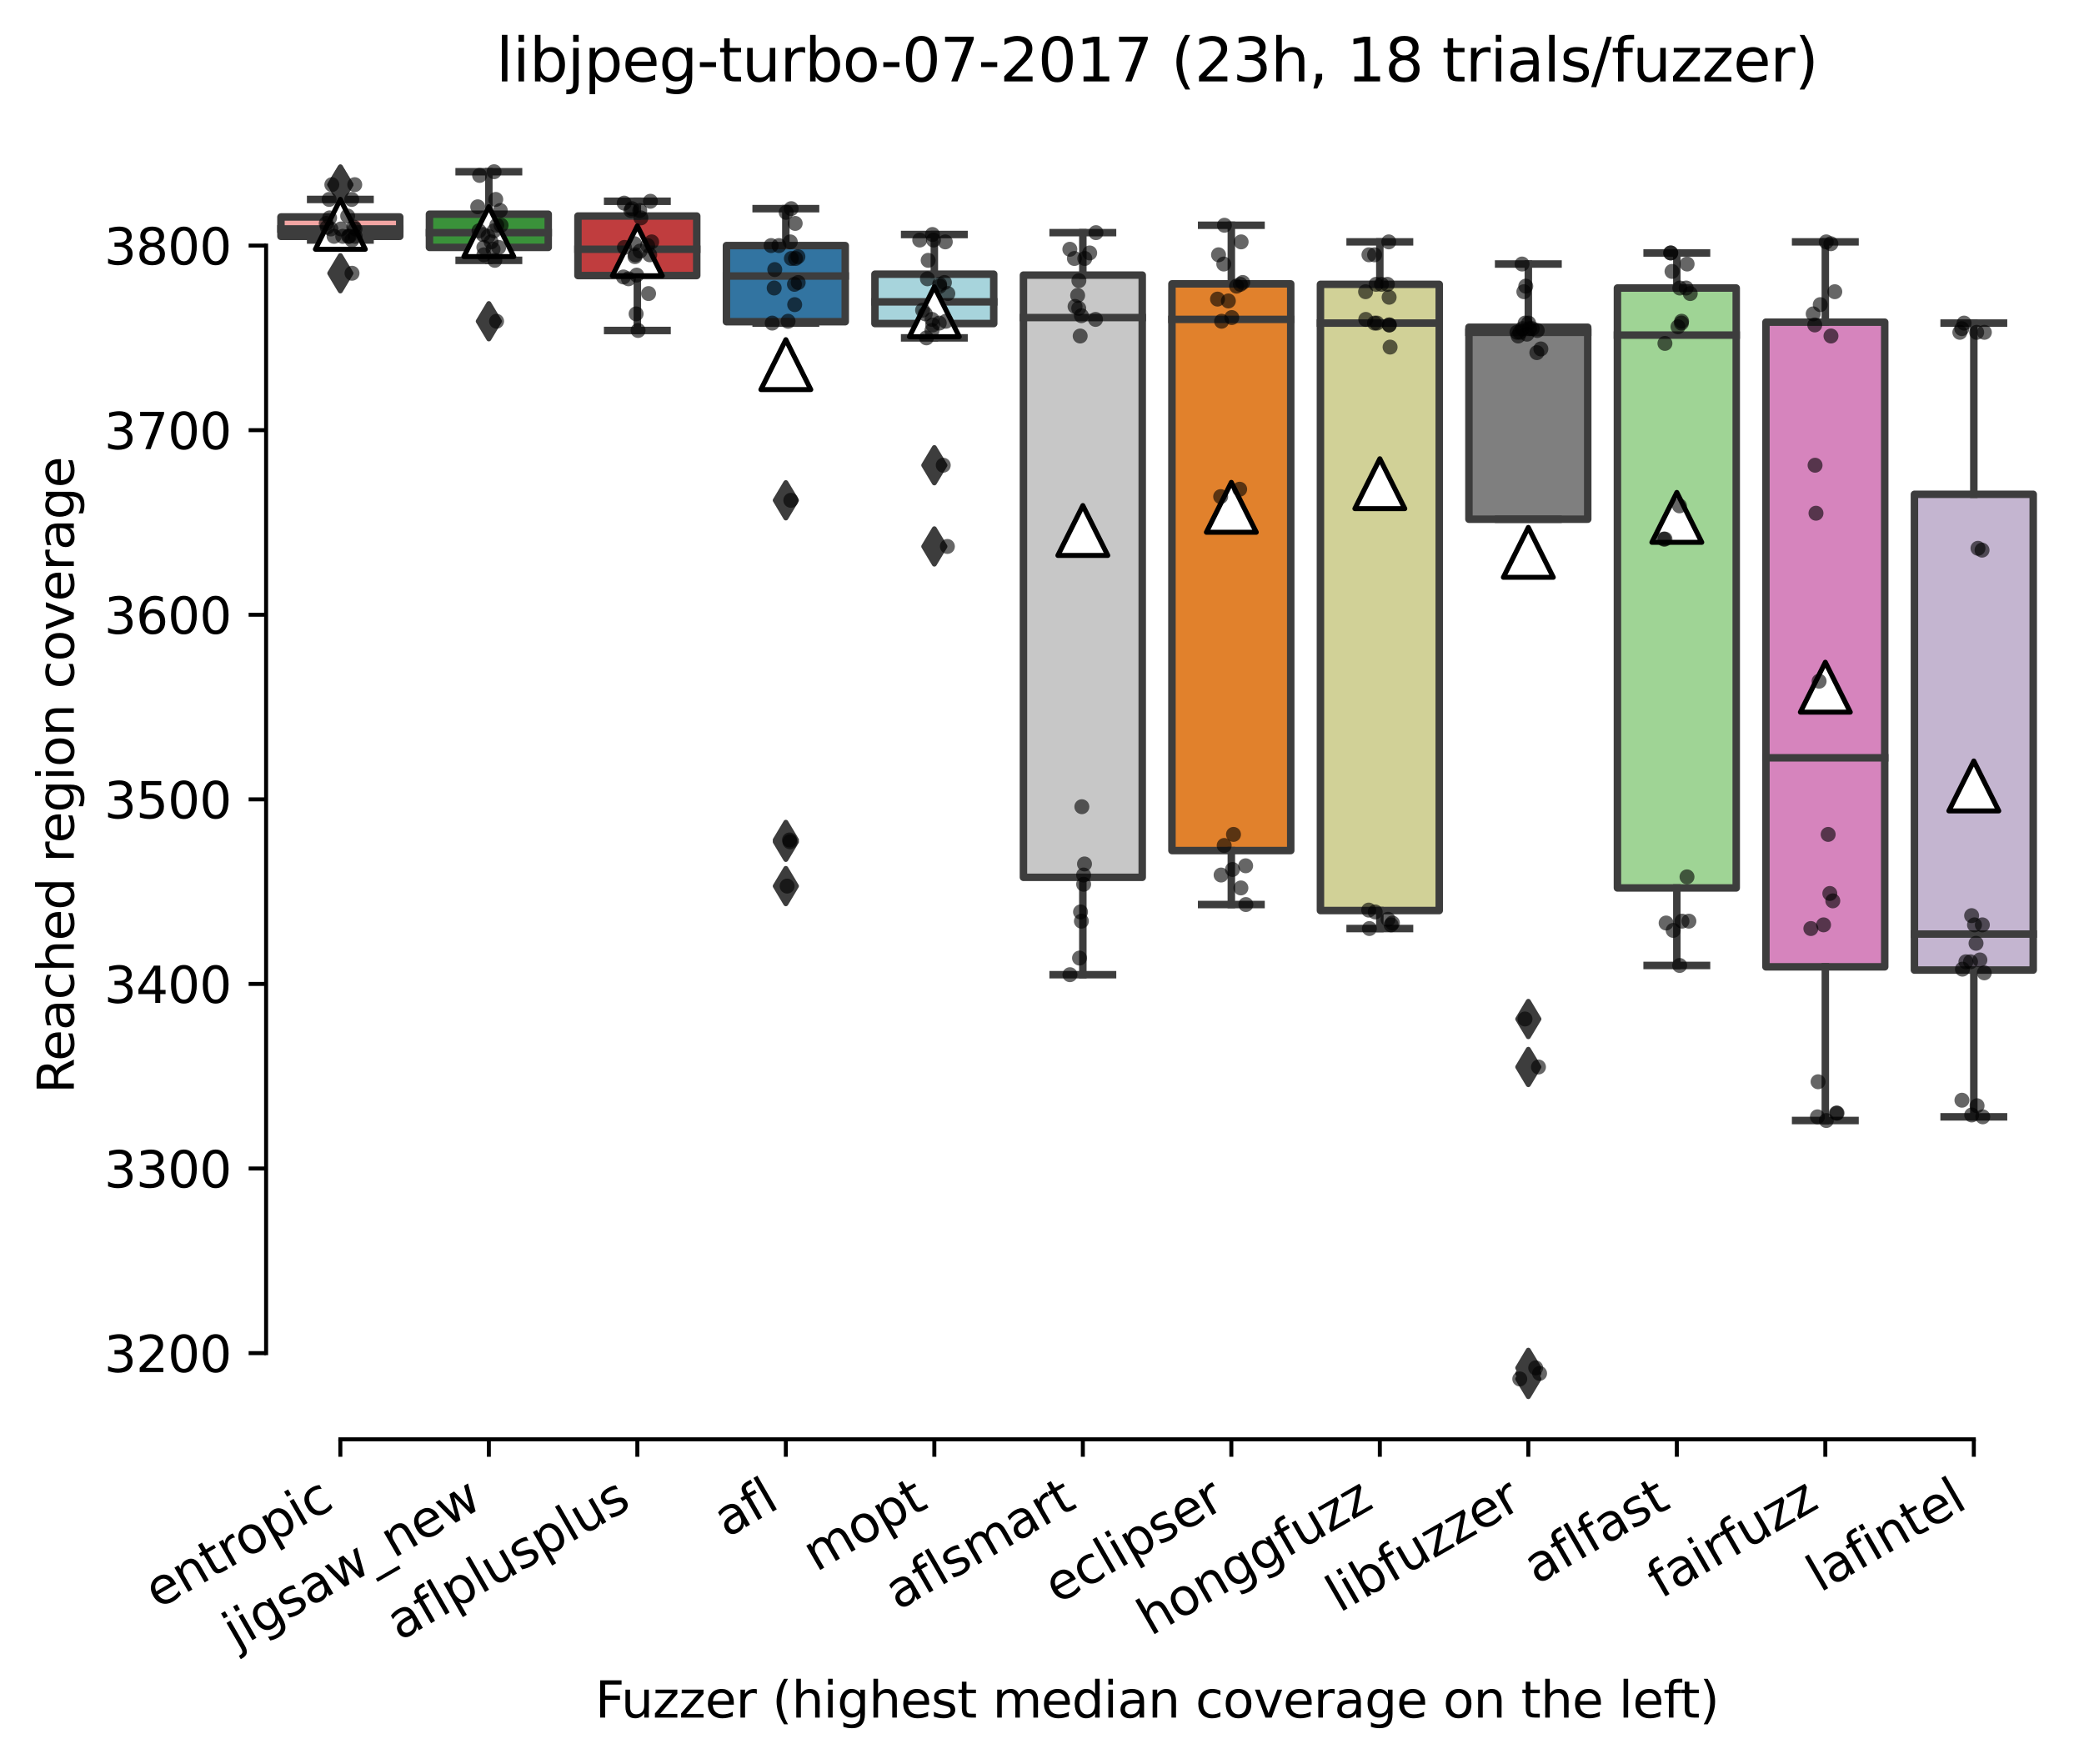 <?xml version="1.0" encoding="utf-8" standalone="no"?>
<!DOCTYPE svg PUBLIC "-//W3C//DTD SVG 1.1//EN"
  "http://www.w3.org/Graphics/SVG/1.1/DTD/svg11.dtd">
<svg height="353.475pt" version="1.1" viewBox="0 0 417.648 353.475" width="417.648pt" xmlns="http://www.w3.org/2000/svg" xmlns:xlink="http://www.w3.org/1999/xlink">
 <defs>
  <style type="text/css">*{stroke-linecap:butt;stroke-linejoin:round;}</style>
 </defs>
 <g id="figure_1">
  <g id="patch_1">
   <path d="M 0 353.475 
L 417.648 353.475 
L 417.648 0 
L 0 0 
z
" style="fill:#ffffff;"/>
  </g>
  <g id="axes_1">
   <g id="patch_2">
    <path d="M 53.328 288.43 
L 410.448 288.43 
L 410.448 22.318 
L 53.328 22.318 
z
" style="fill:#ffffff;"/>
   </g>
   <g id="patch_3">
    <path clip-path="url(#p82f46e2bdb)" d="M 56.304 47.361 
L 80.112 47.361 
L 80.112 43.477 
L 56.304 43.477 
L 56.304 47.361 
z
" style="fill:#f2a5a3;stroke:#3d3d3d;stroke-linejoin:miter;stroke-width:1.5;"/>
   </g>
   <g id="patch_4">
    <path clip-path="url(#p82f46e2bdb)" d="M 86.064 49.58 
L 109.872 49.58 
L 109.872 42.922 
L 86.064 42.922 
L 86.064 49.58 
z
" style="fill:#3a923a;stroke:#3d3d3d;stroke-linejoin:miter;stroke-width:1.5;"/>
   </g>
   <g id="patch_5">
    <path clip-path="url(#p82f46e2bdb)" d="M 115.824 55.221 
L 139.632 55.221 
L 139.632 43.292 
L 115.824 43.292 
L 115.824 55.221 
z
" style="fill:#c03d3e;stroke:#3d3d3d;stroke-linejoin:miter;stroke-width:1.5;"/>
   </g>
   <g id="patch_6">
    <path clip-path="url(#p82f46e2bdb)" d="M 145.584 64.469 
L 169.392 64.469 
L 169.392 49.21 
L 145.584 49.21 
L 145.584 64.469 
z
" style="fill:#3274a1;stroke:#3d3d3d;stroke-linejoin:miter;stroke-width:1.5;"/>
   </g>
   <g id="patch_7">
    <path clip-path="url(#p82f46e2bdb)" d="M 175.344 64.839 
L 199.152 64.839 
L 199.152 54.944 
L 175.344 54.944 
L 175.344 64.839 
z
" style="fill:#a7d4dc;stroke:#3d3d3d;stroke-linejoin:miter;stroke-width:1.5;"/>
   </g>
   <g id="patch_8">
    <path clip-path="url(#p82f46e2bdb)" d="M 205.104 175.812 
L 228.912 175.812 
L 228.912 55.129 
L 205.104 55.129 
L 205.104 175.812 
z
" style="fill:#c7c7c7;stroke:#3d3d3d;stroke-linejoin:miter;stroke-width:1.5;"/>
   </g>
   <g id="patch_9">
    <path clip-path="url(#p82f46e2bdb)" d="M 234.864 170.448 
L 258.672 170.448 
L 258.672 56.886 
L 234.864 56.886 
L 234.864 170.448 
z
" style="fill:#e1812c;stroke:#3d3d3d;stroke-linejoin:miter;stroke-width:1.5;"/>
   </g>
   <g id="patch_10">
    <path clip-path="url(#p82f46e2bdb)" d="M 264.624 182.47 
L 288.432 182.47 
L 288.432 56.979 
L 264.624 56.979 
L 264.624 182.47 
z
" style="fill:#d1d197;stroke:#3d3d3d;stroke-linejoin:miter;stroke-width:1.5;"/>
   </g>
   <g id="patch_11">
    <path clip-path="url(#p82f46e2bdb)" d="M 294.384 104.049 
L 318.192 104.049 
L 318.192 65.579 
L 294.384 65.579 
L 294.384 104.049 
z
" style="fill:#7f7f7f;stroke:#3d3d3d;stroke-linejoin:miter;stroke-width:1.5;"/>
   </g>
   <g id="patch_12">
    <path clip-path="url(#p82f46e2bdb)" d="M 324.144 177.939 
L 347.952 177.939 
L 347.952 57.718 
L 324.144 57.718 
L 324.144 177.939 
z
" style="fill:#9fd495;stroke:#3d3d3d;stroke-linejoin:miter;stroke-width:1.5;"/>
   </g>
   <g id="patch_13">
    <path clip-path="url(#p82f46e2bdb)" d="M 353.904 193.752 
L 377.712 193.752 
L 377.712 64.562 
L 353.904 64.562 
L 353.904 193.752 
z
" style="fill:#d684bd;stroke:#3d3d3d;stroke-linejoin:miter;stroke-width:1.5;"/>
   </g>
   <g id="patch_14">
    <path clip-path="url(#p82f46e2bdb)" d="M 383.664 194.399 
L 407.472 194.399 
L 407.472 99.056 
L 383.664 99.056 
L 383.664 194.399 
z
" style="fill:#c4b5d0;stroke:#3d3d3d;stroke-linejoin:miter;stroke-width:1.5;"/>
   </g>
   <g id="matplotlib.axis_1">
    <g id="xtick_1">
     <g id="line2d_1">
      <defs>
       <path d="M 0 0 
L 0 3.5 
" id="mcc5d1e1c28" style="stroke:#000000;stroke-width:0.8;"/>
      </defs>
      <g>
       <use style="stroke:#000000;stroke-width:0.8;" x="68.208" xlink:href="#mcc5d1e1c28" y="288.43"/>
      </g>
     </g>
     <g id="text_1">
      <!-- entropic -->
      <g transform="translate(31.626 322.531)rotate(-30)scale(0.1 -0.1)">
       <defs>
        <path d="M 3597 1894 
L 3597 1613 
L 953 1613 
Q 991 1019 1311 708 
Q 1631 397 2203 397 
Q 2534 397 2845 478 
Q 3156 559 3463 722 
L 3463 178 
Q 3153 47 2828 -22 
Q 2503 -91 2169 -91 
Q 1331 -91 842 396 
Q 353 884 353 1716 
Q 353 2575 817 3079 
Q 1281 3584 2069 3584 
Q 2775 3584 3186 3129 
Q 3597 2675 3597 1894 
z
M 3022 2063 
Q 3016 2534 2758 2815 
Q 2500 3097 2075 3097 
Q 1594 3097 1305 2825 
Q 1016 2553 972 2059 
L 3022 2063 
z
" id="DejaVuSans-65" transform="scale(0.016)"/>
        <path d="M 3513 2113 
L 3513 0 
L 2938 0 
L 2938 2094 
Q 2938 2591 2744 2837 
Q 2550 3084 2163 3084 
Q 1697 3084 1428 2787 
Q 1159 2491 1159 1978 
L 1159 0 
L 581 0 
L 581 3500 
L 1159 3500 
L 1159 2956 
Q 1366 3272 1645 3428 
Q 1925 3584 2291 3584 
Q 2894 3584 3203 3211 
Q 3513 2838 3513 2113 
z
" id="DejaVuSans-6e" transform="scale(0.016)"/>
        <path d="M 1172 4494 
L 1172 3500 
L 2356 3500 
L 2356 3053 
L 1172 3053 
L 1172 1153 
Q 1172 725 1289 603 
Q 1406 481 1766 481 
L 2356 481 
L 2356 0 
L 1766 0 
Q 1100 0 847 248 
Q 594 497 594 1153 
L 594 3053 
L 172 3053 
L 172 3500 
L 594 3500 
L 594 4494 
L 1172 4494 
z
" id="DejaVuSans-74" transform="scale(0.016)"/>
        <path d="M 2631 2963 
Q 2534 3019 2420 3045 
Q 2306 3072 2169 3072 
Q 1681 3072 1420 2755 
Q 1159 2438 1159 1844 
L 1159 0 
L 581 0 
L 581 3500 
L 1159 3500 
L 1159 2956 
Q 1341 3275 1631 3429 
Q 1922 3584 2338 3584 
Q 2397 3584 2469 3576 
Q 2541 3569 2628 3553 
L 2631 2963 
z
" id="DejaVuSans-72" transform="scale(0.016)"/>
        <path d="M 1959 3097 
Q 1497 3097 1228 2736 
Q 959 2375 959 1747 
Q 959 1119 1226 758 
Q 1494 397 1959 397 
Q 2419 397 2687 759 
Q 2956 1122 2956 1747 
Q 2956 2369 2687 2733 
Q 2419 3097 1959 3097 
z
M 1959 3584 
Q 2709 3584 3137 3096 
Q 3566 2609 3566 1747 
Q 3566 888 3137 398 
Q 2709 -91 1959 -91 
Q 1206 -91 779 398 
Q 353 888 353 1747 
Q 353 2609 779 3096 
Q 1206 3584 1959 3584 
z
" id="DejaVuSans-6f" transform="scale(0.016)"/>
        <path d="M 1159 525 
L 1159 -1331 
L 581 -1331 
L 581 3500 
L 1159 3500 
L 1159 2969 
Q 1341 3281 1617 3432 
Q 1894 3584 2278 3584 
Q 2916 3584 3314 3078 
Q 3713 2572 3713 1747 
Q 3713 922 3314 415 
Q 2916 -91 2278 -91 
Q 1894 -91 1617 61 
Q 1341 213 1159 525 
z
M 3116 1747 
Q 3116 2381 2855 2742 
Q 2594 3103 2138 3103 
Q 1681 3103 1420 2742 
Q 1159 2381 1159 1747 
Q 1159 1113 1420 752 
Q 1681 391 2138 391 
Q 2594 391 2855 752 
Q 3116 1113 3116 1747 
z
" id="DejaVuSans-70" transform="scale(0.016)"/>
        <path d="M 603 3500 
L 1178 3500 
L 1178 0 
L 603 0 
L 603 3500 
z
M 603 4863 
L 1178 4863 
L 1178 4134 
L 603 4134 
L 603 4863 
z
" id="DejaVuSans-69" transform="scale(0.016)"/>
        <path d="M 3122 3366 
L 3122 2828 
Q 2878 2963 2633 3030 
Q 2388 3097 2138 3097 
Q 1578 3097 1268 2742 
Q 959 2388 959 1747 
Q 959 1106 1268 751 
Q 1578 397 2138 397 
Q 2388 397 2633 464 
Q 2878 531 3122 666 
L 3122 134 
Q 2881 22 2623 -34 
Q 2366 -91 2075 -91 
Q 1284 -91 818 406 
Q 353 903 353 1747 
Q 353 2603 823 3093 
Q 1294 3584 2113 3584 
Q 2378 3584 2631 3529 
Q 2884 3475 3122 3366 
z
" id="DejaVuSans-63" transform="scale(0.016)"/>
       </defs>
       <use xlink:href="#DejaVuSans-65"/>
       <use x="61.523" xlink:href="#DejaVuSans-6e"/>
       <use x="124.902" xlink:href="#DejaVuSans-74"/>
       <use x="164.111" xlink:href="#DejaVuSans-72"/>
       <use x="202.975" xlink:href="#DejaVuSans-6f"/>
       <use x="264.156" xlink:href="#DejaVuSans-70"/>
       <use x="327.633" xlink:href="#DejaVuSans-69"/>
       <use x="355.416" xlink:href="#DejaVuSans-63"/>
      </g>
     </g>
    </g>
    <g id="xtick_2">
     <g id="line2d_2">
      <g>
       <use style="stroke:#000000;stroke-width:0.8;" x="97.968" xlink:href="#mcc5d1e1c28" y="288.43"/>
      </g>
     </g>
     <g id="text_2">
      <!-- jigsaw_new -->
      <g transform="translate(47.349 330.555)rotate(-30)scale(0.1 -0.1)">
       <defs>
        <path d="M 603 3500 
L 1178 3500 
L 1178 -63 
Q 1178 -731 923 -1031 
Q 669 -1331 103 -1331 
L -116 -1331 
L -116 -844 
L 38 -844 
Q 366 -844 484 -692 
Q 603 -541 603 -63 
L 603 3500 
z
M 603 4863 
L 1178 4863 
L 1178 4134 
L 603 4134 
L 603 4863 
z
" id="DejaVuSans-6a" transform="scale(0.016)"/>
        <path d="M 2906 1791 
Q 2906 2416 2648 2759 
Q 2391 3103 1925 3103 
Q 1463 3103 1205 2759 
Q 947 2416 947 1791 
Q 947 1169 1205 825 
Q 1463 481 1925 481 
Q 2391 481 2648 825 
Q 2906 1169 2906 1791 
z
M 3481 434 
Q 3481 -459 3084 -895 
Q 2688 -1331 1869 -1331 
Q 1566 -1331 1297 -1286 
Q 1028 -1241 775 -1147 
L 775 -588 
Q 1028 -725 1275 -790 
Q 1522 -856 1778 -856 
Q 2344 -856 2625 -561 
Q 2906 -266 2906 331 
L 2906 616 
Q 2728 306 2450 153 
Q 2172 0 1784 0 
Q 1141 0 747 490 
Q 353 981 353 1791 
Q 353 2603 747 3093 
Q 1141 3584 1784 3584 
Q 2172 3584 2450 3431 
Q 2728 3278 2906 2969 
L 2906 3500 
L 3481 3500 
L 3481 434 
z
" id="DejaVuSans-67" transform="scale(0.016)"/>
        <path d="M 2834 3397 
L 2834 2853 
Q 2591 2978 2328 3040 
Q 2066 3103 1784 3103 
Q 1356 3103 1142 2972 
Q 928 2841 928 2578 
Q 928 2378 1081 2264 
Q 1234 2150 1697 2047 
L 1894 2003 
Q 2506 1872 2764 1633 
Q 3022 1394 3022 966 
Q 3022 478 2636 193 
Q 2250 -91 1575 -91 
Q 1294 -91 989 -36 
Q 684 19 347 128 
L 347 722 
Q 666 556 975 473 
Q 1284 391 1588 391 
Q 1994 391 2212 530 
Q 2431 669 2431 922 
Q 2431 1156 2273 1281 
Q 2116 1406 1581 1522 
L 1381 1569 
Q 847 1681 609 1914 
Q 372 2147 372 2553 
Q 372 3047 722 3315 
Q 1072 3584 1716 3584 
Q 2034 3584 2315 3537 
Q 2597 3491 2834 3397 
z
" id="DejaVuSans-73" transform="scale(0.016)"/>
        <path d="M 2194 1759 
Q 1497 1759 1228 1600 
Q 959 1441 959 1056 
Q 959 750 1161 570 
Q 1363 391 1709 391 
Q 2188 391 2477 730 
Q 2766 1069 2766 1631 
L 2766 1759 
L 2194 1759 
z
M 3341 1997 
L 3341 0 
L 2766 0 
L 2766 531 
Q 2569 213 2275 61 
Q 1981 -91 1556 -91 
Q 1019 -91 701 211 
Q 384 513 384 1019 
Q 384 1609 779 1909 
Q 1175 2209 1959 2209 
L 2766 2209 
L 2766 2266 
Q 2766 2663 2505 2880 
Q 2244 3097 1772 3097 
Q 1472 3097 1187 3025 
Q 903 2953 641 2809 
L 641 3341 
Q 956 3463 1253 3523 
Q 1550 3584 1831 3584 
Q 2591 3584 2966 3190 
Q 3341 2797 3341 1997 
z
" id="DejaVuSans-61" transform="scale(0.016)"/>
        <path d="M 269 3500 
L 844 3500 
L 1563 769 
L 2278 3500 
L 2956 3500 
L 3675 769 
L 4391 3500 
L 4966 3500 
L 4050 0 
L 3372 0 
L 2619 2869 
L 1863 0 
L 1184 0 
L 269 3500 
z
" id="DejaVuSans-77" transform="scale(0.016)"/>
        <path d="M 3263 -1063 
L 3263 -1509 
L -63 -1509 
L -63 -1063 
L 3263 -1063 
z
" id="DejaVuSans-5f" transform="scale(0.016)"/>
       </defs>
       <use xlink:href="#DejaVuSans-6a"/>
       <use x="27.783" xlink:href="#DejaVuSans-69"/>
       <use x="55.566" xlink:href="#DejaVuSans-67"/>
       <use x="119.043" xlink:href="#DejaVuSans-73"/>
       <use x="171.143" xlink:href="#DejaVuSans-61"/>
       <use x="232.422" xlink:href="#DejaVuSans-77"/>
       <use x="314.209" xlink:href="#DejaVuSans-5f"/>
       <use x="364.209" xlink:href="#DejaVuSans-6e"/>
       <use x="427.588" xlink:href="#DejaVuSans-65"/>
       <use x="489.111" xlink:href="#DejaVuSans-77"/>
      </g>
     </g>
    </g>
    <g id="xtick_3">
     <g id="line2d_3">
      <g>
       <use style="stroke:#000000;stroke-width:0.8;" x="127.728" xlink:href="#mcc5d1e1c28" y="288.43"/>
      </g>
     </g>
     <g id="text_3">
      <!-- aflplusplus -->
      <g transform="translate(80.119 328.897)rotate(-30)scale(0.1 -0.1)">
       <defs>
        <path d="M 2375 4863 
L 2375 4384 
L 1825 4384 
Q 1516 4384 1395 4259 
Q 1275 4134 1275 3809 
L 1275 3500 
L 2222 3500 
L 2222 3053 
L 1275 3053 
L 1275 0 
L 697 0 
L 697 3053 
L 147 3053 
L 147 3500 
L 697 3500 
L 697 3744 
Q 697 4328 969 4595 
Q 1241 4863 1831 4863 
L 2375 4863 
z
" id="DejaVuSans-66" transform="scale(0.016)"/>
        <path d="M 603 4863 
L 1178 4863 
L 1178 0 
L 603 0 
L 603 4863 
z
" id="DejaVuSans-6c" transform="scale(0.016)"/>
        <path d="M 544 1381 
L 544 3500 
L 1119 3500 
L 1119 1403 
Q 1119 906 1312 657 
Q 1506 409 1894 409 
Q 2359 409 2629 706 
Q 2900 1003 2900 1516 
L 2900 3500 
L 3475 3500 
L 3475 0 
L 2900 0 
L 2900 538 
Q 2691 219 2414 64 
Q 2138 -91 1772 -91 
Q 1169 -91 856 284 
Q 544 659 544 1381 
z
M 1991 3584 
L 1991 3584 
z
" id="DejaVuSans-75" transform="scale(0.016)"/>
       </defs>
       <use xlink:href="#DejaVuSans-61"/>
       <use x="61.279" xlink:href="#DejaVuSans-66"/>
       <use x="96.484" xlink:href="#DejaVuSans-6c"/>
       <use x="124.268" xlink:href="#DejaVuSans-70"/>
       <use x="187.744" xlink:href="#DejaVuSans-6c"/>
       <use x="215.527" xlink:href="#DejaVuSans-75"/>
       <use x="278.906" xlink:href="#DejaVuSans-73"/>
       <use x="331.006" xlink:href="#DejaVuSans-70"/>
       <use x="394.482" xlink:href="#DejaVuSans-6c"/>
       <use x="422.266" xlink:href="#DejaVuSans-75"/>
       <use x="485.645" xlink:href="#DejaVuSans-73"/>
      </g>
     </g>
    </g>
    <g id="xtick_4">
     <g id="line2d_4">
      <g>
       <use style="stroke:#000000;stroke-width:0.8;" x="157.488" xlink:href="#mcc5d1e1c28" y="288.43"/>
      </g>
     </g>
     <g id="text_4">
      <!-- afl -->
      <g transform="translate(145.687 308.224)rotate(-30)scale(0.1 -0.1)">
       <use xlink:href="#DejaVuSans-61"/>
       <use x="61.279" xlink:href="#DejaVuSans-66"/>
       <use x="96.484" xlink:href="#DejaVuSans-6c"/>
      </g>
     </g>
    </g>
    <g id="xtick_5">
     <g id="line2d_5">
      <g>
       <use style="stroke:#000000;stroke-width:0.8;" x="187.248" xlink:href="#mcc5d1e1c28" y="288.43"/>
      </g>
     </g>
     <g id="text_5">
      <!-- mopt -->
      <g transform="translate(163.581 315.075)rotate(-30)scale(0.1 -0.1)">
       <defs>
        <path d="M 3328 2828 
Q 3544 3216 3844 3400 
Q 4144 3584 4550 3584 
Q 5097 3584 5394 3201 
Q 5691 2819 5691 2113 
L 5691 0 
L 5113 0 
L 5113 2094 
Q 5113 2597 4934 2840 
Q 4756 3084 4391 3084 
Q 3944 3084 3684 2787 
Q 3425 2491 3425 1978 
L 3425 0 
L 2847 0 
L 2847 2094 
Q 2847 2600 2669 2842 
Q 2491 3084 2119 3084 
Q 1678 3084 1418 2786 
Q 1159 2488 1159 1978 
L 1159 0 
L 581 0 
L 581 3500 
L 1159 3500 
L 1159 2956 
Q 1356 3278 1631 3431 
Q 1906 3584 2284 3584 
Q 2666 3584 2933 3390 
Q 3200 3197 3328 2828 
z
" id="DejaVuSans-6d" transform="scale(0.016)"/>
       </defs>
       <use xlink:href="#DejaVuSans-6d"/>
       <use x="97.412" xlink:href="#DejaVuSans-6f"/>
       <use x="158.594" xlink:href="#DejaVuSans-70"/>
       <use x="222.07" xlink:href="#DejaVuSans-74"/>
      </g>
     </g>
    </g>
    <g id="xtick_6">
     <g id="line2d_6">
      <g>
       <use style="stroke:#000000;stroke-width:0.8;" x="217.008" xlink:href="#mcc5d1e1c28" y="288.43"/>
      </g>
     </g>
     <g id="text_6">
      <!-- aflsmart -->
      <g transform="translate(179.997 322.779)rotate(-30)scale(0.1 -0.1)">
       <use xlink:href="#DejaVuSans-61"/>
       <use x="61.279" xlink:href="#DejaVuSans-66"/>
       <use x="96.484" xlink:href="#DejaVuSans-6c"/>
       <use x="124.268" xlink:href="#DejaVuSans-73"/>
       <use x="176.367" xlink:href="#DejaVuSans-6d"/>
       <use x="273.779" xlink:href="#DejaVuSans-61"/>
       <use x="335.059" xlink:href="#DejaVuSans-72"/>
       <use x="376.172" xlink:href="#DejaVuSans-74"/>
      </g>
     </g>
    </g>
    <g id="xtick_7">
     <g id="line2d_7">
      <g>
       <use style="stroke:#000000;stroke-width:0.8;" x="246.768" xlink:href="#mcc5d1e1c28" y="288.43"/>
      </g>
     </g>
     <g id="text_7">
      <!-- eclipser -->
      <g transform="translate(211.928 321.525)rotate(-30)scale(0.1 -0.1)">
       <use xlink:href="#DejaVuSans-65"/>
       <use x="61.523" xlink:href="#DejaVuSans-63"/>
       <use x="116.504" xlink:href="#DejaVuSans-6c"/>
       <use x="144.287" xlink:href="#DejaVuSans-69"/>
       <use x="172.07" xlink:href="#DejaVuSans-70"/>
       <use x="235.547" xlink:href="#DejaVuSans-73"/>
       <use x="287.646" xlink:href="#DejaVuSans-65"/>
       <use x="349.17" xlink:href="#DejaVuSans-72"/>
      </g>
     </g>
    </g>
    <g id="xtick_8">
     <g id="line2d_8">
      <g>
       <use style="stroke:#000000;stroke-width:0.8;" x="276.528" xlink:href="#mcc5d1e1c28" y="288.43"/>
      </g>
     </g>
     <g id="text_8">
      <!-- honggfuzz -->
      <g transform="translate(230.589 327.933)rotate(-30)scale(0.1 -0.1)">
       <defs>
        <path d="M 3513 2113 
L 3513 0 
L 2938 0 
L 2938 2094 
Q 2938 2591 2744 2837 
Q 2550 3084 2163 3084 
Q 1697 3084 1428 2787 
Q 1159 2491 1159 1978 
L 1159 0 
L 581 0 
L 581 4863 
L 1159 4863 
L 1159 2956 
Q 1366 3272 1645 3428 
Q 1925 3584 2291 3584 
Q 2894 3584 3203 3211 
Q 3513 2838 3513 2113 
z
" id="DejaVuSans-68" transform="scale(0.016)"/>
        <path d="M 353 3500 
L 3084 3500 
L 3084 2975 
L 922 459 
L 3084 459 
L 3084 0 
L 275 0 
L 275 525 
L 2438 3041 
L 353 3041 
L 353 3500 
z
" id="DejaVuSans-7a" transform="scale(0.016)"/>
       </defs>
       <use xlink:href="#DejaVuSans-68"/>
       <use x="63.379" xlink:href="#DejaVuSans-6f"/>
       <use x="124.561" xlink:href="#DejaVuSans-6e"/>
       <use x="187.939" xlink:href="#DejaVuSans-67"/>
       <use x="251.416" xlink:href="#DejaVuSans-67"/>
       <use x="314.893" xlink:href="#DejaVuSans-66"/>
       <use x="350.098" xlink:href="#DejaVuSans-75"/>
       <use x="413.477" xlink:href="#DejaVuSans-7a"/>
       <use x="465.967" xlink:href="#DejaVuSans-7a"/>
      </g>
     </g>
    </g>
    <g id="xtick_9">
     <g id="line2d_9">
      <g>
       <use style="stroke:#000000;stroke-width:0.8;" x="306.288" xlink:href="#mcc5d1e1c28" y="288.43"/>
      </g>
     </g>
     <g id="text_9">
      <!-- libfuzzer -->
      <g transform="translate(268.422 323.272)rotate(-30)scale(0.1 -0.1)">
       <defs>
        <path d="M 3116 1747 
Q 3116 2381 2855 2742 
Q 2594 3103 2138 3103 
Q 1681 3103 1420 2742 
Q 1159 2381 1159 1747 
Q 1159 1113 1420 752 
Q 1681 391 2138 391 
Q 2594 391 2855 752 
Q 3116 1113 3116 1747 
z
M 1159 2969 
Q 1341 3281 1617 3432 
Q 1894 3584 2278 3584 
Q 2916 3584 3314 3078 
Q 3713 2572 3713 1747 
Q 3713 922 3314 415 
Q 2916 -91 2278 -91 
Q 1894 -91 1617 61 
Q 1341 213 1159 525 
L 1159 0 
L 581 0 
L 581 4863 
L 1159 4863 
L 1159 2969 
z
" id="DejaVuSans-62" transform="scale(0.016)"/>
       </defs>
       <use xlink:href="#DejaVuSans-6c"/>
       <use x="27.783" xlink:href="#DejaVuSans-69"/>
       <use x="55.566" xlink:href="#DejaVuSans-62"/>
       <use x="119.043" xlink:href="#DejaVuSans-66"/>
       <use x="154.248" xlink:href="#DejaVuSans-75"/>
       <use x="217.627" xlink:href="#DejaVuSans-7a"/>
       <use x="270.117" xlink:href="#DejaVuSans-7a"/>
       <use x="322.607" xlink:href="#DejaVuSans-65"/>
       <use x="384.131" xlink:href="#DejaVuSans-72"/>
      </g>
     </g>
    </g>
    <g id="xtick_10">
     <g id="line2d_10">
      <g>
       <use style="stroke:#000000;stroke-width:0.8;" x="336.048" xlink:href="#mcc5d1e1c28" y="288.43"/>
      </g>
     </g>
     <g id="text_10">
      <!-- aflfast -->
      <g transform="translate(307.984 317.613)rotate(-30)scale(0.1 -0.1)">
       <use xlink:href="#DejaVuSans-61"/>
       <use x="61.279" xlink:href="#DejaVuSans-66"/>
       <use x="96.484" xlink:href="#DejaVuSans-6c"/>
       <use x="124.268" xlink:href="#DejaVuSans-66"/>
       <use x="159.473" xlink:href="#DejaVuSans-61"/>
       <use x="220.752" xlink:href="#DejaVuSans-73"/>
       <use x="272.852" xlink:href="#DejaVuSans-74"/>
      </g>
     </g>
    </g>
    <g id="xtick_11">
     <g id="line2d_11">
      <g>
       <use style="stroke:#000000;stroke-width:0.8;" x="365.808" xlink:href="#mcc5d1e1c28" y="288.43"/>
      </g>
     </g>
     <g id="text_11">
      <!-- fairfuzz -->
      <g transform="translate(332.819 320.457)rotate(-30)scale(0.1 -0.1)">
       <use xlink:href="#DejaVuSans-66"/>
       <use x="35.205" xlink:href="#DejaVuSans-61"/>
       <use x="96.484" xlink:href="#DejaVuSans-69"/>
       <use x="124.268" xlink:href="#DejaVuSans-72"/>
       <use x="165.381" xlink:href="#DejaVuSans-66"/>
       <use x="200.586" xlink:href="#DejaVuSans-75"/>
       <use x="263.965" xlink:href="#DejaVuSans-7a"/>
       <use x="316.455" xlink:href="#DejaVuSans-7a"/>
      </g>
     </g>
    </g>
    <g id="xtick_12">
     <g id="line2d_12">
      <g>
       <use style="stroke:#000000;stroke-width:0.8;" x="395.568" xlink:href="#mcc5d1e1c28" y="288.43"/>
      </g>
     </g>
     <g id="text_12">
      <!-- lafintel -->
      <g transform="translate(364.742 319.207)rotate(-30)scale(0.1 -0.1)">
       <use xlink:href="#DejaVuSans-6c"/>
       <use x="27.783" xlink:href="#DejaVuSans-61"/>
       <use x="89.062" xlink:href="#DejaVuSans-66"/>
       <use x="124.268" xlink:href="#DejaVuSans-69"/>
       <use x="152.051" xlink:href="#DejaVuSans-6e"/>
       <use x="215.43" xlink:href="#DejaVuSans-74"/>
       <use x="254.639" xlink:href="#DejaVuSans-65"/>
       <use x="316.162" xlink:href="#DejaVuSans-6c"/>
      </g>
     </g>
    </g>
    <g id="text_13">
     <!-- Fuzzer (highest median coverage on the left) -->
     <g transform="translate(119.27 344.195)scale(0.1 -0.1)">
      <defs>
       <path d="M 628 4666 
L 3309 4666 
L 3309 4134 
L 1259 4134 
L 1259 2759 
L 3109 2759 
L 3109 2228 
L 1259 2228 
L 1259 0 
L 628 0 
L 628 4666 
z
" id="DejaVuSans-46" transform="scale(0.016)"/>
       <path id="DejaVuSans-20" transform="scale(0.016)"/>
       <path d="M 1984 4856 
Q 1566 4138 1362 3434 
Q 1159 2731 1159 2009 
Q 1159 1288 1364 580 
Q 1569 -128 1984 -844 
L 1484 -844 
Q 1016 -109 783 600 
Q 550 1309 550 2009 
Q 550 2706 781 3412 
Q 1013 4119 1484 4856 
L 1984 4856 
z
" id="DejaVuSans-28" transform="scale(0.016)"/>
       <path d="M 2906 2969 
L 2906 4863 
L 3481 4863 
L 3481 0 
L 2906 0 
L 2906 525 
Q 2725 213 2448 61 
Q 2172 -91 1784 -91 
Q 1150 -91 751 415 
Q 353 922 353 1747 
Q 353 2572 751 3078 
Q 1150 3584 1784 3584 
Q 2172 3584 2448 3432 
Q 2725 3281 2906 2969 
z
M 947 1747 
Q 947 1113 1208 752 
Q 1469 391 1925 391 
Q 2381 391 2643 752 
Q 2906 1113 2906 1747 
Q 2906 2381 2643 2742 
Q 2381 3103 1925 3103 
Q 1469 3103 1208 2742 
Q 947 2381 947 1747 
z
" id="DejaVuSans-64" transform="scale(0.016)"/>
       <path d="M 191 3500 
L 800 3500 
L 1894 563 
L 2988 3500 
L 3597 3500 
L 2284 0 
L 1503 0 
L 191 3500 
z
" id="DejaVuSans-76" transform="scale(0.016)"/>
       <path d="M 513 4856 
L 1013 4856 
Q 1481 4119 1714 3412 
Q 1947 2706 1947 2009 
Q 1947 1309 1714 600 
Q 1481 -109 1013 -844 
L 513 -844 
Q 928 -128 1133 580 
Q 1338 1288 1338 2009 
Q 1338 2731 1133 3434 
Q 928 4138 513 4856 
z
" id="DejaVuSans-29" transform="scale(0.016)"/>
      </defs>
      <use xlink:href="#DejaVuSans-46"/>
      <use x="52.02" xlink:href="#DejaVuSans-75"/>
      <use x="115.398" xlink:href="#DejaVuSans-7a"/>
      <use x="167.889" xlink:href="#DejaVuSans-7a"/>
      <use x="220.379" xlink:href="#DejaVuSans-65"/>
      <use x="281.902" xlink:href="#DejaVuSans-72"/>
      <use x="323.016" xlink:href="#DejaVuSans-20"/>
      <use x="354.803" xlink:href="#DejaVuSans-28"/>
      <use x="393.816" xlink:href="#DejaVuSans-68"/>
      <use x="457.195" xlink:href="#DejaVuSans-69"/>
      <use x="484.979" xlink:href="#DejaVuSans-67"/>
      <use x="548.455" xlink:href="#DejaVuSans-68"/>
      <use x="611.834" xlink:href="#DejaVuSans-65"/>
      <use x="673.357" xlink:href="#DejaVuSans-73"/>
      <use x="725.457" xlink:href="#DejaVuSans-74"/>
      <use x="764.666" xlink:href="#DejaVuSans-20"/>
      <use x="796.453" xlink:href="#DejaVuSans-6d"/>
      <use x="893.865" xlink:href="#DejaVuSans-65"/>
      <use x="955.389" xlink:href="#DejaVuSans-64"/>
      <use x="1018.865" xlink:href="#DejaVuSans-69"/>
      <use x="1046.648" xlink:href="#DejaVuSans-61"/>
      <use x="1107.928" xlink:href="#DejaVuSans-6e"/>
      <use x="1171.307" xlink:href="#DejaVuSans-20"/>
      <use x="1203.094" xlink:href="#DejaVuSans-63"/>
      <use x="1258.074" xlink:href="#DejaVuSans-6f"/>
      <use x="1319.256" xlink:href="#DejaVuSans-76"/>
      <use x="1378.436" xlink:href="#DejaVuSans-65"/>
      <use x="1439.959" xlink:href="#DejaVuSans-72"/>
      <use x="1481.072" xlink:href="#DejaVuSans-61"/>
      <use x="1542.352" xlink:href="#DejaVuSans-67"/>
      <use x="1605.828" xlink:href="#DejaVuSans-65"/>
      <use x="1667.352" xlink:href="#DejaVuSans-20"/>
      <use x="1699.139" xlink:href="#DejaVuSans-6f"/>
      <use x="1760.32" xlink:href="#DejaVuSans-6e"/>
      <use x="1823.699" xlink:href="#DejaVuSans-20"/>
      <use x="1855.486" xlink:href="#DejaVuSans-74"/>
      <use x="1894.695" xlink:href="#DejaVuSans-68"/>
      <use x="1958.074" xlink:href="#DejaVuSans-65"/>
      <use x="2019.598" xlink:href="#DejaVuSans-20"/>
      <use x="2051.385" xlink:href="#DejaVuSans-6c"/>
      <use x="2079.168" xlink:href="#DejaVuSans-65"/>
      <use x="2140.691" xlink:href="#DejaVuSans-66"/>
      <use x="2174.146" xlink:href="#DejaVuSans-74"/>
      <use x="2213.355" xlink:href="#DejaVuSans-29"/>
     </g>
    </g>
   </g>
   <g id="matplotlib.axis_2">
    <g id="ytick_1">
     <g id="line2d_13">
      <defs>
       <path d="M 0 0 
L -3.5 0 
" id="m49f3c411f4" style="stroke:#000000;stroke-width:0.8;"/>
      </defs>
      <g>
       <use style="stroke:#000000;stroke-width:0.8;" x="53.328" xlink:href="#m49f3c411f4" y="271.155"/>
      </g>
     </g>
     <g id="text_14">
      <!-- 3200 -->
      <g transform="translate(20.878 274.955)scale(0.1 -0.1)">
       <defs>
        <path d="M 2597 2516 
Q 3050 2419 3304 2112 
Q 3559 1806 3559 1356 
Q 3559 666 3084 287 
Q 2609 -91 1734 -91 
Q 1441 -91 1130 -33 
Q 819 25 488 141 
L 488 750 
Q 750 597 1062 519 
Q 1375 441 1716 441 
Q 2309 441 2620 675 
Q 2931 909 2931 1356 
Q 2931 1769 2642 2001 
Q 2353 2234 1838 2234 
L 1294 2234 
L 1294 2753 
L 1863 2753 
Q 2328 2753 2575 2939 
Q 2822 3125 2822 3475 
Q 2822 3834 2567 4026 
Q 2313 4219 1838 4219 
Q 1578 4219 1281 4162 
Q 984 4106 628 3988 
L 628 4550 
Q 988 4650 1302 4700 
Q 1616 4750 1894 4750 
Q 2613 4750 3031 4423 
Q 3450 4097 3450 3541 
Q 3450 3153 3228 2886 
Q 3006 2619 2597 2516 
z
" id="DejaVuSans-33" transform="scale(0.016)"/>
        <path d="M 1228 531 
L 3431 531 
L 3431 0 
L 469 0 
L 469 531 
Q 828 903 1448 1529 
Q 2069 2156 2228 2338 
Q 2531 2678 2651 2914 
Q 2772 3150 2772 3378 
Q 2772 3750 2511 3984 
Q 2250 4219 1831 4219 
Q 1534 4219 1204 4116 
Q 875 4013 500 3803 
L 500 4441 
Q 881 4594 1212 4672 
Q 1544 4750 1819 4750 
Q 2544 4750 2975 4387 
Q 3406 4025 3406 3419 
Q 3406 3131 3298 2873 
Q 3191 2616 2906 2266 
Q 2828 2175 2409 1742 
Q 1991 1309 1228 531 
z
" id="DejaVuSans-32" transform="scale(0.016)"/>
        <path d="M 2034 4250 
Q 1547 4250 1301 3770 
Q 1056 3291 1056 2328 
Q 1056 1369 1301 889 
Q 1547 409 2034 409 
Q 2525 409 2770 889 
Q 3016 1369 3016 2328 
Q 3016 3291 2770 3770 
Q 2525 4250 2034 4250 
z
M 2034 4750 
Q 2819 4750 3233 4129 
Q 3647 3509 3647 2328 
Q 3647 1150 3233 529 
Q 2819 -91 2034 -91 
Q 1250 -91 836 529 
Q 422 1150 422 2328 
Q 422 3509 836 4129 
Q 1250 4750 2034 4750 
z
" id="DejaVuSans-30" transform="scale(0.016)"/>
       </defs>
       <use xlink:href="#DejaVuSans-33"/>
       <use x="63.623" xlink:href="#DejaVuSans-32"/>
       <use x="127.246" xlink:href="#DejaVuSans-30"/>
       <use x="190.869" xlink:href="#DejaVuSans-30"/>
      </g>
     </g>
    </g>
    <g id="ytick_2">
     <g id="line2d_14">
      <g>
       <use style="stroke:#000000;stroke-width:0.8;" x="53.328" xlink:href="#m49f3c411f4" y="234.165"/>
      </g>
     </g>
     <g id="text_15">
      <!-- 3300 -->
      <g transform="translate(20.878 237.964)scale(0.1 -0.1)">
       <use xlink:href="#DejaVuSans-33"/>
       <use x="63.623" xlink:href="#DejaVuSans-33"/>
       <use x="127.246" xlink:href="#DejaVuSans-30"/>
       <use x="190.869" xlink:href="#DejaVuSans-30"/>
      </g>
     </g>
    </g>
    <g id="ytick_3">
     <g id="line2d_15">
      <g>
       <use style="stroke:#000000;stroke-width:0.8;" x="53.328" xlink:href="#m49f3c411f4" y="197.174"/>
      </g>
     </g>
     <g id="text_16">
      <!-- 3400 -->
      <g transform="translate(20.878 200.973)scale(0.1 -0.1)">
       <defs>
        <path d="M 2419 4116 
L 825 1625 
L 2419 1625 
L 2419 4116 
z
M 2253 4666 
L 3047 4666 
L 3047 1625 
L 3713 1625 
L 3713 1100 
L 3047 1100 
L 3047 0 
L 2419 0 
L 2419 1100 
L 313 1100 
L 313 1709 
L 2253 4666 
z
" id="DejaVuSans-34" transform="scale(0.016)"/>
       </defs>
       <use xlink:href="#DejaVuSans-33"/>
       <use x="63.623" xlink:href="#DejaVuSans-34"/>
       <use x="127.246" xlink:href="#DejaVuSans-30"/>
       <use x="190.869" xlink:href="#DejaVuSans-30"/>
      </g>
     </g>
    </g>
    <g id="ytick_4">
     <g id="line2d_16">
      <g>
       <use style="stroke:#000000;stroke-width:0.8;" x="53.328" xlink:href="#m49f3c411f4" y="160.183"/>
      </g>
     </g>
     <g id="text_17">
      <!-- 3500 -->
      <g transform="translate(20.878 163.982)scale(0.1 -0.1)">
       <defs>
        <path d="M 691 4666 
L 3169 4666 
L 3169 4134 
L 1269 4134 
L 1269 2991 
Q 1406 3038 1543 3061 
Q 1681 3084 1819 3084 
Q 2600 3084 3056 2656 
Q 3513 2228 3513 1497 
Q 3513 744 3044 326 
Q 2575 -91 1722 -91 
Q 1428 -91 1123 -41 
Q 819 9 494 109 
L 494 744 
Q 775 591 1075 516 
Q 1375 441 1709 441 
Q 2250 441 2565 725 
Q 2881 1009 2881 1497 
Q 2881 1984 2565 2268 
Q 2250 2553 1709 2553 
Q 1456 2553 1204 2497 
Q 953 2441 691 2322 
L 691 4666 
z
" id="DejaVuSans-35" transform="scale(0.016)"/>
       </defs>
       <use xlink:href="#DejaVuSans-33"/>
       <use x="63.623" xlink:href="#DejaVuSans-35"/>
       <use x="127.246" xlink:href="#DejaVuSans-30"/>
       <use x="190.869" xlink:href="#DejaVuSans-30"/>
      </g>
     </g>
    </g>
    <g id="ytick_5">
     <g id="line2d_17">
      <g>
       <use style="stroke:#000000;stroke-width:0.8;" x="53.328" xlink:href="#m49f3c411f4" y="123.192"/>
      </g>
     </g>
     <g id="text_18">
      <!-- 3600 -->
      <g transform="translate(20.878 126.991)scale(0.1 -0.1)">
       <defs>
        <path d="M 2113 2584 
Q 1688 2584 1439 2293 
Q 1191 2003 1191 1497 
Q 1191 994 1439 701 
Q 1688 409 2113 409 
Q 2538 409 2786 701 
Q 3034 994 3034 1497 
Q 3034 2003 2786 2293 
Q 2538 2584 2113 2584 
z
M 3366 4563 
L 3366 3988 
Q 3128 4100 2886 4159 
Q 2644 4219 2406 4219 
Q 1781 4219 1451 3797 
Q 1122 3375 1075 2522 
Q 1259 2794 1537 2939 
Q 1816 3084 2150 3084 
Q 2853 3084 3261 2657 
Q 3669 2231 3669 1497 
Q 3669 778 3244 343 
Q 2819 -91 2113 -91 
Q 1303 -91 875 529 
Q 447 1150 447 2328 
Q 447 3434 972 4092 
Q 1497 4750 2381 4750 
Q 2619 4750 2861 4703 
Q 3103 4656 3366 4563 
z
" id="DejaVuSans-36" transform="scale(0.016)"/>
       </defs>
       <use xlink:href="#DejaVuSans-33"/>
       <use x="63.623" xlink:href="#DejaVuSans-36"/>
       <use x="127.246" xlink:href="#DejaVuSans-30"/>
       <use x="190.869" xlink:href="#DejaVuSans-30"/>
      </g>
     </g>
    </g>
    <g id="ytick_6">
     <g id="line2d_18">
      <g>
       <use style="stroke:#000000;stroke-width:0.8;" x="53.328" xlink:href="#m49f3c411f4" y="86.201"/>
      </g>
     </g>
     <g id="text_19">
      <!-- 3700 -->
      <g transform="translate(20.878 90.001)scale(0.1 -0.1)">
       <defs>
        <path d="M 525 4666 
L 3525 4666 
L 3525 4397 
L 1831 0 
L 1172 0 
L 2766 4134 
L 525 4134 
L 525 4666 
z
" id="DejaVuSans-37" transform="scale(0.016)"/>
       </defs>
       <use xlink:href="#DejaVuSans-33"/>
       <use x="63.623" xlink:href="#DejaVuSans-37"/>
       <use x="127.246" xlink:href="#DejaVuSans-30"/>
       <use x="190.869" xlink:href="#DejaVuSans-30"/>
      </g>
     </g>
    </g>
    <g id="ytick_7">
     <g id="line2d_19">
      <g>
       <use style="stroke:#000000;stroke-width:0.8;" x="53.328" xlink:href="#m49f3c411f4" y="49.21"/>
      </g>
     </g>
     <g id="text_20">
      <!-- 3800 -->
      <g transform="translate(20.878 53.01)scale(0.1 -0.1)">
       <defs>
        <path d="M 2034 2216 
Q 1584 2216 1326 1975 
Q 1069 1734 1069 1313 
Q 1069 891 1326 650 
Q 1584 409 2034 409 
Q 2484 409 2743 651 
Q 3003 894 3003 1313 
Q 3003 1734 2745 1975 
Q 2488 2216 2034 2216 
z
M 1403 2484 
Q 997 2584 770 2862 
Q 544 3141 544 3541 
Q 544 4100 942 4425 
Q 1341 4750 2034 4750 
Q 2731 4750 3128 4425 
Q 3525 4100 3525 3541 
Q 3525 3141 3298 2862 
Q 3072 2584 2669 2484 
Q 3125 2378 3379 2068 
Q 3634 1759 3634 1313 
Q 3634 634 3220 271 
Q 2806 -91 2034 -91 
Q 1263 -91 848 271 
Q 434 634 434 1313 
Q 434 1759 690 2068 
Q 947 2378 1403 2484 
z
M 1172 3481 
Q 1172 3119 1398 2916 
Q 1625 2713 2034 2713 
Q 2441 2713 2670 2916 
Q 2900 3119 2900 3481 
Q 2900 3844 2670 4047 
Q 2441 4250 2034 4250 
Q 1625 4250 1398 4047 
Q 1172 3844 1172 3481 
z
" id="DejaVuSans-38" transform="scale(0.016)"/>
       </defs>
       <use xlink:href="#DejaVuSans-33"/>
       <use x="63.623" xlink:href="#DejaVuSans-38"/>
       <use x="127.246" xlink:href="#DejaVuSans-30"/>
       <use x="190.869" xlink:href="#DejaVuSans-30"/>
      </g>
     </g>
    </g>
    <g id="text_21">
     <!-- Reached region coverage -->
     <g transform="translate(14.798 219.137)rotate(-90)scale(0.1 -0.1)">
      <defs>
       <path d="M 2841 2188 
Q 3044 2119 3236 1894 
Q 3428 1669 3622 1275 
L 4263 0 
L 3584 0 
L 2988 1197 
Q 2756 1666 2539 1819 
Q 2322 1972 1947 1972 
L 1259 1972 
L 1259 0 
L 628 0 
L 628 4666 
L 2053 4666 
Q 2853 4666 3247 4331 
Q 3641 3997 3641 3322 
Q 3641 2881 3436 2590 
Q 3231 2300 2841 2188 
z
M 1259 4147 
L 1259 2491 
L 2053 2491 
Q 2509 2491 2742 2702 
Q 2975 2913 2975 3322 
Q 2975 3731 2742 3939 
Q 2509 4147 2053 4147 
L 1259 4147 
z
" id="DejaVuSans-52" transform="scale(0.016)"/>
      </defs>
      <use xlink:href="#DejaVuSans-52"/>
      <use x="64.982" xlink:href="#DejaVuSans-65"/>
      <use x="126.506" xlink:href="#DejaVuSans-61"/>
      <use x="187.785" xlink:href="#DejaVuSans-63"/>
      <use x="242.766" xlink:href="#DejaVuSans-68"/>
      <use x="306.145" xlink:href="#DejaVuSans-65"/>
      <use x="367.668" xlink:href="#DejaVuSans-64"/>
      <use x="431.145" xlink:href="#DejaVuSans-20"/>
      <use x="462.932" xlink:href="#DejaVuSans-72"/>
      <use x="501.795" xlink:href="#DejaVuSans-65"/>
      <use x="563.318" xlink:href="#DejaVuSans-67"/>
      <use x="626.795" xlink:href="#DejaVuSans-69"/>
      <use x="654.578" xlink:href="#DejaVuSans-6f"/>
      <use x="715.76" xlink:href="#DejaVuSans-6e"/>
      <use x="779.139" xlink:href="#DejaVuSans-20"/>
      <use x="810.926" xlink:href="#DejaVuSans-63"/>
      <use x="865.906" xlink:href="#DejaVuSans-6f"/>
      <use x="927.088" xlink:href="#DejaVuSans-76"/>
      <use x="986.268" xlink:href="#DejaVuSans-65"/>
      <use x="1047.791" xlink:href="#DejaVuSans-72"/>
      <use x="1088.904" xlink:href="#DejaVuSans-61"/>
      <use x="1150.184" xlink:href="#DejaVuSans-67"/>
      <use x="1213.66" xlink:href="#DejaVuSans-65"/>
     </g>
    </g>
   </g>
   <g id="line2d_20">
    <path clip-path="url(#p82f46e2bdb)" d="M 68.208 47.361 
L 68.208 48.101 
" style="fill:none;stroke:#3d3d3d;stroke-linecap:square;stroke-width:1.5;"/>
   </g>
   <g id="line2d_21">
    <path clip-path="url(#p82f46e2bdb)" d="M 68.208 43.477 
L 68.208 39.963 
" style="fill:none;stroke:#3d3d3d;stroke-linecap:square;stroke-width:1.5;"/>
   </g>
   <g id="line2d_22">
    <path clip-path="url(#p82f46e2bdb)" d="M 62.256 48.101 
L 74.16 48.101 
" style="fill:none;stroke:#3d3d3d;stroke-linecap:square;stroke-width:1.5;"/>
   </g>
   <g id="line2d_23">
    <path clip-path="url(#p82f46e2bdb)" d="M 62.256 39.963 
L 74.16 39.963 
" style="fill:none;stroke:#3d3d3d;stroke-linecap:square;stroke-width:1.5;"/>
   </g>
   <g id="line2d_24">
    <defs>
     <path d="M -0 3.536 
L 2.121 0 
L -0 -3.536 
L -2.121 -0 
z
" id="m1e69f3a539" style="stroke:#3d3d3d;stroke-linejoin:miter;"/>
    </defs>
    <g clip-path="url(#p82f46e2bdb)">
     <use style="fill:#3d3d3d;stroke:#3d3d3d;stroke-linejoin:miter;" x="68.208" xlink:href="#m1e69f3a539" y="54.759"/>
     <use style="fill:#3d3d3d;stroke:#3d3d3d;stroke-linejoin:miter;" x="68.208" xlink:href="#m1e69f3a539" y="37.003"/>
     <use style="fill:#3d3d3d;stroke:#3d3d3d;stroke-linejoin:miter;" x="68.208" xlink:href="#m1e69f3a539" y="37.003"/>
    </g>
   </g>
   <g id="line2d_25">
    <path clip-path="url(#p82f46e2bdb)" d="M 97.968 49.58 
L 97.968 52.17 
" style="fill:none;stroke:#3d3d3d;stroke-linecap:square;stroke-width:1.5;"/>
   </g>
   <g id="line2d_26">
    <path clip-path="url(#p82f46e2bdb)" d="M 97.968 42.922 
L 97.968 34.414 
" style="fill:none;stroke:#3d3d3d;stroke-linecap:square;stroke-width:1.5;"/>
   </g>
   <g id="line2d_27">
    <path clip-path="url(#p82f46e2bdb)" d="M 92.016 52.17 
L 103.92 52.17 
" style="fill:none;stroke:#3d3d3d;stroke-linecap:square;stroke-width:1.5;"/>
   </g>
   <g id="line2d_28">
    <path clip-path="url(#p82f46e2bdb)" d="M 92.016 34.414 
L 103.92 34.414 
" style="fill:none;stroke:#3d3d3d;stroke-linecap:square;stroke-width:1.5;"/>
   </g>
   <g id="line2d_29">
    <g clip-path="url(#p82f46e2bdb)">
     <use style="fill:#3d3d3d;stroke:#3d3d3d;stroke-linejoin:miter;" x="97.968" xlink:href="#m1e69f3a539" y="64.377"/>
    </g>
   </g>
   <g id="line2d_30">
    <path clip-path="url(#p82f46e2bdb)" d="M 127.728 55.221 
L 127.728 66.226 
" style="fill:none;stroke:#3d3d3d;stroke-linecap:square;stroke-width:1.5;"/>
   </g>
   <g id="line2d_31">
    <path clip-path="url(#p82f46e2bdb)" d="M 127.728 43.292 
L 127.728 40.333 
" style="fill:none;stroke:#3d3d3d;stroke-linecap:square;stroke-width:1.5;"/>
   </g>
   <g id="line2d_32">
    <path clip-path="url(#p82f46e2bdb)" d="M 121.776 66.226 
L 133.68 66.226 
" style="fill:none;stroke:#3d3d3d;stroke-linecap:square;stroke-width:1.5;"/>
   </g>
   <g id="line2d_33">
    <path clip-path="url(#p82f46e2bdb)" d="M 121.776 40.333 
L 133.68 40.333 
" style="fill:none;stroke:#3d3d3d;stroke-linecap:square;stroke-width:1.5;"/>
   </g>
   <g id="line2d_34"/>
   <g id="line2d_35">
    <path clip-path="url(#p82f46e2bdb)" d="M 157.488 64.469 
L 157.488 64.747 
" style="fill:none;stroke:#3d3d3d;stroke-linecap:square;stroke-width:1.5;"/>
   </g>
   <g id="line2d_36">
    <path clip-path="url(#p82f46e2bdb)" d="M 157.488 49.21 
L 157.488 41.812 
" style="fill:none;stroke:#3d3d3d;stroke-linecap:square;stroke-width:1.5;"/>
   </g>
   <g id="line2d_37">
    <path clip-path="url(#p82f46e2bdb)" d="M 151.536 64.747 
L 163.44 64.747 
" style="fill:none;stroke:#3d3d3d;stroke-linecap:square;stroke-width:1.5;"/>
   </g>
   <g id="line2d_38">
    <path clip-path="url(#p82f46e2bdb)" d="M 151.536 41.812 
L 163.44 41.812 
" style="fill:none;stroke:#3d3d3d;stroke-linecap:square;stroke-width:1.5;"/>
   </g>
   <g id="line2d_39">
    <g clip-path="url(#p82f46e2bdb)">
     <use style="fill:#3d3d3d;stroke:#3d3d3d;stroke-linejoin:miter;" x="157.488" xlink:href="#m1e69f3a539" y="100.258"/>
     <use style="fill:#3d3d3d;stroke:#3d3d3d;stroke-linejoin:miter;" x="157.488" xlink:href="#m1e69f3a539" y="168.691"/>
     <use style="fill:#3d3d3d;stroke:#3d3d3d;stroke-linejoin:miter;" x="157.488" xlink:href="#m1e69f3a539" y="168.321"/>
     <use style="fill:#3d3d3d;stroke:#3d3d3d;stroke-linejoin:miter;" x="157.488" xlink:href="#m1e69f3a539" y="177.569"/>
    </g>
   </g>
   <g id="line2d_40">
    <path clip-path="url(#p82f46e2bdb)" d="M 187.248 64.839 
L 187.248 67.706 
" style="fill:none;stroke:#3d3d3d;stroke-linecap:square;stroke-width:1.5;"/>
   </g>
   <g id="line2d_41">
    <path clip-path="url(#p82f46e2bdb)" d="M 187.248 54.944 
L 187.248 46.991 
" style="fill:none;stroke:#3d3d3d;stroke-linecap:square;stroke-width:1.5;"/>
   </g>
   <g id="line2d_42">
    <path clip-path="url(#p82f46e2bdb)" d="M 181.296 67.706 
L 193.2 67.706 
" style="fill:none;stroke:#3d3d3d;stroke-linecap:square;stroke-width:1.5;"/>
   </g>
   <g id="line2d_43">
    <path clip-path="url(#p82f46e2bdb)" d="M 181.296 46.991 
L 193.2 46.991 
" style="fill:none;stroke:#3d3d3d;stroke-linecap:square;stroke-width:1.5;"/>
   </g>
   <g id="line2d_44">
    <g clip-path="url(#p82f46e2bdb)">
     <use style="fill:#3d3d3d;stroke:#3d3d3d;stroke-linejoin:miter;" x="187.248" xlink:href="#m1e69f3a539" y="93.23"/>
     <use style="fill:#3d3d3d;stroke:#3d3d3d;stroke-linejoin:miter;" x="187.248" xlink:href="#m1e69f3a539" y="109.506"/>
    </g>
   </g>
   <g id="line2d_45">
    <path clip-path="url(#p82f46e2bdb)" d="M 217.008 175.812 
L 217.008 195.324 
" style="fill:none;stroke:#3d3d3d;stroke-linecap:square;stroke-width:1.5;"/>
   </g>
   <g id="line2d_46">
    <path clip-path="url(#p82f46e2bdb)" d="M 217.008 55.129 
L 217.008 46.621 
" style="fill:none;stroke:#3d3d3d;stroke-linecap:square;stroke-width:1.5;"/>
   </g>
   <g id="line2d_47">
    <path clip-path="url(#p82f46e2bdb)" d="M 211.056 195.324 
L 222.96 195.324 
" style="fill:none;stroke:#3d3d3d;stroke-linecap:square;stroke-width:1.5;"/>
   </g>
   <g id="line2d_48">
    <path clip-path="url(#p82f46e2bdb)" d="M 211.056 46.621 
L 222.96 46.621 
" style="fill:none;stroke:#3d3d3d;stroke-linecap:square;stroke-width:1.5;"/>
   </g>
   <g id="line2d_49"/>
   <g id="line2d_50">
    <path clip-path="url(#p82f46e2bdb)" d="M 246.768 170.448 
L 246.768 181.268 
" style="fill:none;stroke:#3d3d3d;stroke-linecap:square;stroke-width:1.5;"/>
   </g>
   <g id="line2d_51">
    <path clip-path="url(#p82f46e2bdb)" d="M 246.768 56.886 
L 246.768 45.141 
" style="fill:none;stroke:#3d3d3d;stroke-linecap:square;stroke-width:1.5;"/>
   </g>
   <g id="line2d_52">
    <path clip-path="url(#p82f46e2bdb)" d="M 240.816 181.268 
L 252.72 181.268 
" style="fill:none;stroke:#3d3d3d;stroke-linecap:square;stroke-width:1.5;"/>
   </g>
   <g id="line2d_53">
    <path clip-path="url(#p82f46e2bdb)" d="M 240.816 45.141 
L 252.72 45.141 
" style="fill:none;stroke:#3d3d3d;stroke-linecap:square;stroke-width:1.5;"/>
   </g>
   <g id="line2d_54"/>
   <g id="line2d_55">
    <path clip-path="url(#p82f46e2bdb)" d="M 276.528 182.47 
L 276.528 186.077 
" style="fill:none;stroke:#3d3d3d;stroke-linecap:square;stroke-width:1.5;"/>
   </g>
   <g id="line2d_56">
    <path clip-path="url(#p82f46e2bdb)" d="M 276.528 56.979 
L 276.528 48.471 
" style="fill:none;stroke:#3d3d3d;stroke-linecap:square;stroke-width:1.5;"/>
   </g>
   <g id="line2d_57">
    <path clip-path="url(#p82f46e2bdb)" d="M 270.576 186.077 
L 282.48 186.077 
" style="fill:none;stroke:#3d3d3d;stroke-linecap:square;stroke-width:1.5;"/>
   </g>
   <g id="line2d_58">
    <path clip-path="url(#p82f46e2bdb)" d="M 270.576 48.471 
L 282.48 48.471 
" style="fill:none;stroke:#3d3d3d;stroke-linecap:square;stroke-width:1.5;"/>
   </g>
   <g id="line2d_59"/>
   <g id="line2d_60">
    <path clip-path="url(#p82f46e2bdb)" d="M 306.288 104.049 
L 306.288 104.049 
" style="fill:none;stroke:#3d3d3d;stroke-linecap:square;stroke-width:1.5;"/>
   </g>
   <g id="line2d_61">
    <path clip-path="url(#p82f46e2bdb)" d="M 306.288 65.579 
L 306.288 52.91 
" style="fill:none;stroke:#3d3d3d;stroke-linecap:square;stroke-width:1.5;"/>
   </g>
   <g id="line2d_62">
    <path clip-path="url(#p82f46e2bdb)" d="M 300.336 104.049 
L 312.24 104.049 
" style="fill:none;stroke:#3d3d3d;stroke-linecap:square;stroke-width:1.5;"/>
   </g>
   <g id="line2d_63">
    <path clip-path="url(#p82f46e2bdb)" d="M 300.336 52.91 
L 312.24 52.91 
" style="fill:none;stroke:#3d3d3d;stroke-linecap:square;stroke-width:1.5;"/>
   </g>
   <g id="line2d_64">
    <g clip-path="url(#p82f46e2bdb)">
     <use style="fill:#3d3d3d;stroke:#3d3d3d;stroke-linejoin:miter;" x="306.288" xlink:href="#m1e69f3a539" y="275.224"/>
     <use style="fill:#3d3d3d;stroke:#3d3d3d;stroke-linejoin:miter;" x="306.288" xlink:href="#m1e69f3a539" y="274.115"/>
     <use style="fill:#3d3d3d;stroke:#3d3d3d;stroke-linejoin:miter;" x="306.288" xlink:href="#m1e69f3a539" y="204.202"/>
     <use style="fill:#3d3d3d;stroke:#3d3d3d;stroke-linejoin:miter;" x="306.288" xlink:href="#m1e69f3a539" y="213.82"/>
     <use style="fill:#3d3d3d;stroke:#3d3d3d;stroke-linejoin:miter;" x="306.288" xlink:href="#m1e69f3a539" y="276.334"/>
    </g>
   </g>
   <g id="line2d_65">
    <path clip-path="url(#p82f46e2bdb)" d="M 336.048 177.939 
L 336.048 193.475 
" style="fill:none;stroke:#3d3d3d;stroke-linecap:square;stroke-width:1.5;"/>
   </g>
   <g id="line2d_66">
    <path clip-path="url(#p82f46e2bdb)" d="M 336.048 57.718 
L 336.048 50.69 
" style="fill:none;stroke:#3d3d3d;stroke-linecap:square;stroke-width:1.5;"/>
   </g>
   <g id="line2d_67">
    <path clip-path="url(#p82f46e2bdb)" d="M 330.096 193.475 
L 342 193.475 
" style="fill:none;stroke:#3d3d3d;stroke-linecap:square;stroke-width:1.5;"/>
   </g>
   <g id="line2d_68">
    <path clip-path="url(#p82f46e2bdb)" d="M 330.096 50.69 
L 342 50.69 
" style="fill:none;stroke:#3d3d3d;stroke-linecap:square;stroke-width:1.5;"/>
   </g>
   <g id="line2d_69"/>
   <g id="line2d_70">
    <path clip-path="url(#p82f46e2bdb)" d="M 365.808 193.752 
L 365.808 224.547 
" style="fill:none;stroke:#3d3d3d;stroke-linecap:square;stroke-width:1.5;"/>
   </g>
   <g id="line2d_71">
    <path clip-path="url(#p82f46e2bdb)" d="M 365.808 64.562 
L 365.808 48.471 
" style="fill:none;stroke:#3d3d3d;stroke-linecap:square;stroke-width:1.5;"/>
   </g>
   <g id="line2d_72">
    <path clip-path="url(#p82f46e2bdb)" d="M 359.856 224.547 
L 371.76 224.547 
" style="fill:none;stroke:#3d3d3d;stroke-linecap:square;stroke-width:1.5;"/>
   </g>
   <g id="line2d_73">
    <path clip-path="url(#p82f46e2bdb)" d="M 359.856 48.471 
L 371.76 48.471 
" style="fill:none;stroke:#3d3d3d;stroke-linecap:square;stroke-width:1.5;"/>
   </g>
   <g id="line2d_74"/>
   <g id="line2d_75">
    <path clip-path="url(#p82f46e2bdb)" d="M 395.568 194.399 
L 395.568 223.807 
" style="fill:none;stroke:#3d3d3d;stroke-linecap:square;stroke-width:1.5;"/>
   </g>
   <g id="line2d_76">
    <path clip-path="url(#p82f46e2bdb)" d="M 395.568 99.056 
L 395.568 64.747 
" style="fill:none;stroke:#3d3d3d;stroke-linecap:square;stroke-width:1.5;"/>
   </g>
   <g id="line2d_77">
    <path clip-path="url(#p82f46e2bdb)" d="M 389.616 223.807 
L 401.52 223.807 
" style="fill:none;stroke:#3d3d3d;stroke-linecap:square;stroke-width:1.5;"/>
   </g>
   <g id="line2d_78">
    <path clip-path="url(#p82f46e2bdb)" d="M 389.616 64.747 
L 401.52 64.747 
" style="fill:none;stroke:#3d3d3d;stroke-linecap:square;stroke-width:1.5;"/>
   </g>
   <g id="line2d_79"/>
   <g id="line2d_80">
    <path clip-path="url(#p82f46e2bdb)" d="M 56.304 45.881 
L 80.112 45.881 
" style="fill:none;stroke:#3d3d3d;stroke-linecap:square;stroke-width:1.5;"/>
   </g>
   <g id="line2d_81">
    <defs>
     <path d="M 0 -5 
L -5 5 
L 5 5 
z
" id="m7a0ba09247" style="stroke:#000000;stroke-linejoin:miter;"/>
    </defs>
    <g clip-path="url(#p82f46e2bdb)">
     <use style="fill:#ffffff;stroke:#000000;stroke-linejoin:miter;" x="68.208" xlink:href="#m7a0ba09247" y="44.947"/>
    </g>
   </g>
   <g id="line2d_82">
    <path clip-path="url(#p82f46e2bdb)" d="M 86.064 46.621 
L 109.872 46.621 
" style="fill:none;stroke:#3d3d3d;stroke-linecap:square;stroke-width:1.5;"/>
   </g>
   <g id="line2d_83">
    <g clip-path="url(#p82f46e2bdb)">
     <use style="fill:#ffffff;stroke:#000000;stroke-linejoin:miter;" x="97.968" xlink:href="#m7a0ba09247" y="46.416"/>
    </g>
   </g>
   <g id="line2d_84">
    <path clip-path="url(#p82f46e2bdb)" d="M 115.824 49.95 
L 139.632 49.95 
" style="fill:none;stroke:#3d3d3d;stroke-linecap:square;stroke-width:1.5;"/>
   </g>
   <g id="line2d_85">
    <g clip-path="url(#p82f46e2bdb)">
     <use style="fill:#ffffff;stroke:#000000;stroke-linejoin:miter;" x="127.728" xlink:href="#m7a0ba09247" y="50.265"/>
    </g>
   </g>
   <g id="line2d_86">
    <path clip-path="url(#p82f46e2bdb)" d="M 145.584 55.314 
L 169.392 55.314 
" style="fill:none;stroke:#3d3d3d;stroke-linecap:square;stroke-width:1.5;"/>
   </g>
   <g id="line2d_87">
    <g clip-path="url(#p82f46e2bdb)">
     <use style="fill:#ffffff;stroke:#000000;stroke-linejoin:miter;" x="157.488" xlink:href="#m7a0ba09247" y="73.07"/>
    </g>
   </g>
   <g id="line2d_88">
    <path clip-path="url(#p82f46e2bdb)" d="M 175.344 60.493 
L 199.152 60.493 
" style="fill:none;stroke:#3d3d3d;stroke-linecap:square;stroke-width:1.5;"/>
   </g>
   <g id="line2d_89">
    <g clip-path="url(#p82f46e2bdb)">
     <use style="fill:#ffffff;stroke:#000000;stroke-linejoin:miter;" x="187.248" xlink:href="#m7a0ba09247" y="62.472"/>
    </g>
   </g>
   <g id="line2d_90">
    <path clip-path="url(#p82f46e2bdb)" d="M 205.104 63.637 
L 228.912 63.637 
" style="fill:none;stroke:#3d3d3d;stroke-linecap:square;stroke-width:1.5;"/>
   </g>
   <g id="line2d_91">
    <g clip-path="url(#p82f46e2bdb)">
     <use style="fill:#ffffff;stroke:#000000;stroke-linejoin:miter;" x="217.008" xlink:href="#m7a0ba09247" y="106.306"/>
    </g>
   </g>
   <g id="line2d_92">
    <path clip-path="url(#p82f46e2bdb)" d="M 234.864 64.007 
L 258.672 64.007 
" style="fill:none;stroke:#3d3d3d;stroke-linecap:square;stroke-width:1.5;"/>
   </g>
   <g id="line2d_93">
    <g clip-path="url(#p82f46e2bdb)">
     <use style="fill:#ffffff;stroke:#000000;stroke-linejoin:miter;" x="246.768" xlink:href="#m7a0ba09247" y="101.663"/>
    </g>
   </g>
   <g id="line2d_94">
    <path clip-path="url(#p82f46e2bdb)" d="M 264.624 64.747 
L 288.432 64.747 
" style="fill:none;stroke:#3d3d3d;stroke-linecap:square;stroke-width:1.5;"/>
   </g>
   <g id="line2d_95">
    <g clip-path="url(#p82f46e2bdb)">
     <use style="fill:#ffffff;stroke:#000000;stroke-linejoin:miter;" x="276.528" xlink:href="#m7a0ba09247" y="96.929"/>
    </g>
   </g>
   <g id="line2d_96">
    <path clip-path="url(#p82f46e2bdb)" d="M 294.384 66.596 
L 318.192 66.596 
" style="fill:none;stroke:#3d3d3d;stroke-linecap:square;stroke-width:1.5;"/>
   </g>
   <g id="line2d_97">
    <g clip-path="url(#p82f46e2bdb)">
     <use style="fill:#ffffff;stroke:#000000;stroke-linejoin:miter;" x="306.288" xlink:href="#m7a0ba09247" y="110.689"/>
    </g>
   </g>
   <g id="line2d_98">
    <path clip-path="url(#p82f46e2bdb)" d="M 324.144 67.151 
L 347.952 67.151 
" style="fill:none;stroke:#3d3d3d;stroke-linecap:square;stroke-width:1.5;"/>
   </g>
   <g id="line2d_99">
    <g clip-path="url(#p82f46e2bdb)">
     <use style="fill:#ffffff;stroke:#000000;stroke-linejoin:miter;" x="336.048" xlink:href="#m7a0ba09247" y="103.679"/>
    </g>
   </g>
   <g id="line2d_100">
    <path clip-path="url(#p82f46e2bdb)" d="M 353.904 151.86 
L 377.712 151.86 
" style="fill:none;stroke:#3d3d3d;stroke-linecap:square;stroke-width:1.5;"/>
   </g>
   <g id="line2d_101">
    <g clip-path="url(#p82f46e2bdb)">
     <use style="fill:#ffffff;stroke:#000000;stroke-linejoin:miter;" x="365.808" xlink:href="#m7a0ba09247" y="137.711"/>
    </g>
   </g>
   <g id="line2d_102">
    <path clip-path="url(#p82f46e2bdb)" d="M 383.664 187.186 
L 407.472 187.186 
" style="fill:none;stroke:#3d3d3d;stroke-linecap:square;stroke-width:1.5;"/>
   </g>
   <g id="line2d_103">
    <g clip-path="url(#p82f46e2bdb)">
     <use style="fill:#ffffff;stroke:#000000;stroke-linejoin:miter;" x="395.568" xlink:href="#m7a0ba09247" y="157.501"/>
    </g>
   </g>
   <g id="patch_15">
    <path d="M 53.328 271.155 
L 53.328 49.21 
" style="fill:none;stroke:#000000;stroke-linecap:square;stroke-linejoin:miter;stroke-width:0.8;"/>
   </g>
   <g id="patch_16">
    <path d="M 68.208 288.43 
L 395.568 288.43 
" style="fill:none;stroke:#000000;stroke-linecap:square;stroke-linejoin:miter;stroke-width:0.8;"/>
   </g>
   <g id="PathCollection_1">
    <defs>
     <path d="M 0 1.5 
C 0.398 1.5 0.779 1.342 1.061 1.061 
C 1.342 0.779 1.5 0.398 1.5 -0 
C 1.5 -0.398 1.342 -0.779 1.061 -1.061 
C 0.779 -1.342 0.398 -1.5 0 -1.5 
C -0.398 -1.5 -0.779 -1.342 -1.061 -1.061 
C -1.342 -0.779 -1.5 -0.398 -1.5 0 
C -1.5 0.398 -1.342 0.779 -1.061 1.061 
C -0.779 1.342 -0.398 1.5 0 1.5 
z
" id="C0_0_59e1e8c207"/>
    </defs>
    <g clip-path="url(#p82f46e2bdb)">
     <use style="fill-opacity:0.6;" x="69.678" xlink:href="#C0_0_59e1e8c207" y="43.292"/>
    </g>
    <g clip-path="url(#p82f46e2bdb)">
     <use style="fill-opacity:0.6;" x="66.953" xlink:href="#C0_0_59e1e8c207" y="47.361"/>
    </g>
    <g clip-path="url(#p82f46e2bdb)">
     <use style="fill-opacity:0.6;" x="66.501" xlink:href="#C0_0_59e1e8c207" y="37.003"/>
    </g>
    <g clip-path="url(#p82f46e2bdb)">
     <use style="fill-opacity:0.6;" x="66.056" xlink:href="#C0_0_59e1e8c207" y="43.662"/>
    </g>
    <g clip-path="url(#p82f46e2bdb)">
     <use style="fill-opacity:0.6;" x="71.17" xlink:href="#C0_0_59e1e8c207" y="47.361"/>
    </g>
    <g clip-path="url(#p82f46e2bdb)">
     <use style="fill-opacity:0.6;" x="68.686" xlink:href="#C0_0_59e1e8c207" y="47.361"/>
    </g>
    <g clip-path="url(#p82f46e2bdb)">
     <use style="fill-opacity:0.6;" x="66.317" xlink:href="#C0_0_59e1e8c207" y="45.881"/>
    </g>
    <g clip-path="url(#p82f46e2bdb)">
     <use style="fill-opacity:0.6;" x="70.903" xlink:href="#C0_0_59e1e8c207" y="45.511"/>
    </g>
    <g clip-path="url(#p82f46e2bdb)">
     <use style="fill-opacity:0.6;" x="71.144" xlink:href="#C0_0_59e1e8c207" y="45.881"/>
    </g>
    <g clip-path="url(#p82f46e2bdb)">
     <use style="fill-opacity:0.6;" x="71.095" xlink:href="#C0_0_59e1e8c207" y="37.003"/>
    </g>
    <g clip-path="url(#p82f46e2bdb)">
     <use style="fill-opacity:0.6;" x="65.965" xlink:href="#C0_0_59e1e8c207" y="39.963"/>
    </g>
    <g clip-path="url(#p82f46e2bdb)">
     <use style="fill-opacity:0.6;" x="65.584" xlink:href="#C0_0_59e1e8c207" y="45.511"/>
    </g>
    <g clip-path="url(#p82f46e2bdb)">
     <use style="fill-opacity:0.6;" x="70.547" xlink:href="#C0_0_59e1e8c207" y="54.759"/>
    </g>
    <g clip-path="url(#p82f46e2bdb)">
     <use style="fill-opacity:0.6;" x="70.533" xlink:href="#C0_0_59e1e8c207" y="48.101"/>
    </g>
    <g clip-path="url(#p82f46e2bdb)">
     <use style="fill-opacity:0.6;" x="69.834" xlink:href="#C0_0_59e1e8c207" y="47.361"/>
    </g>
    <g clip-path="url(#p82f46e2bdb)">
     <use style="fill-opacity:0.6;" x="68.325" xlink:href="#C0_0_59e1e8c207" y="45.881"/>
    </g>
    <g clip-path="url(#p82f46e2bdb)">
     <use style="fill-opacity:0.6;" x="70.008" xlink:href="#C0_0_59e1e8c207" y="47.361"/>
    </g>
    <g clip-path="url(#p82f46e2bdb)">
     <use style="fill-opacity:0.6;" x="70.493" xlink:href="#C0_0_59e1e8c207" y="39.963"/>
    </g>
    <g clip-path="url(#p82f46e2bdb)">
     <use style="fill-opacity:0.6;" x="65.383" xlink:href="#C0_0_59e1e8c207" y="44.772"/>
    </g>
   </g>
   <g id="PathCollection_2">
    <defs>
     <path d="M 0 1.5 
C 0.398 1.5 0.779 1.342 1.061 1.061 
C 1.342 0.779 1.5 0.398 1.5 -0 
C 1.5 -0.398 1.342 -0.779 1.061 -1.061 
C 0.779 -1.342 0.398 -1.5 0 -1.5 
C -0.398 -1.5 -0.779 -1.342 -1.061 -1.061 
C -1.342 -0.779 -1.5 -0.398 -1.5 0 
C -1.5 0.398 -1.342 0.779 -1.061 1.061 
C -0.779 1.342 -0.398 1.5 0 1.5 
z
" id="C1_0_65830afab0"/>
    </defs>
    <g clip-path="url(#p82f46e2bdb)">
     <use style="fill-opacity:0.6;" x="99.562" xlink:href="#C1_0_65830afab0" y="45.141"/>
    </g>
    <g clip-path="url(#p82f46e2bdb)">
     <use style="fill-opacity:0.6;" x="95.738" xlink:href="#C1_0_65830afab0" y="41.442"/>
    </g>
    <g clip-path="url(#p82f46e2bdb)">
     <use style="fill-opacity:0.6;" x="99.352" xlink:href="#C1_0_65830afab0" y="39.963"/>
    </g>
    <g clip-path="url(#p82f46e2bdb)">
     <use style="fill-opacity:0.6;" x="96.001" xlink:href="#C1_0_65830afab0" y="46.251"/>
    </g>
    <g clip-path="url(#p82f46e2bdb)">
     <use style="fill-opacity:0.6;" x="99.019" xlink:href="#C1_0_65830afab0" y="46.251"/>
    </g>
    <g clip-path="url(#p82f46e2bdb)">
     <use style="fill-opacity:0.6;" x="100.418" xlink:href="#C1_0_65830afab0" y="45.141"/>
    </g>
    <g clip-path="url(#p82f46e2bdb)">
     <use style="fill-opacity:0.6;" x="96.978" xlink:href="#C1_0_65830afab0" y="51.06"/>
    </g>
    <g clip-path="url(#p82f46e2bdb)">
     <use style="fill-opacity:0.6;" x="99.166" xlink:href="#C1_0_65830afab0" y="52.17"/>
    </g>
    <g clip-path="url(#p82f46e2bdb)">
     <use style="fill-opacity:0.6;" x="99.018" xlink:href="#C1_0_65830afab0" y="34.414"/>
    </g>
    <g clip-path="url(#p82f46e2bdb)">
     <use style="fill-opacity:0.6;" x="98.426" xlink:href="#C1_0_65830afab0" y="48.471"/>
    </g>
    <g clip-path="url(#p82f46e2bdb)">
     <use style="fill-opacity:0.6;" x="97.812" xlink:href="#C1_0_65830afab0" y="47.361"/>
    </g>
    <g clip-path="url(#p82f46e2bdb)">
     <use style="fill-opacity:0.6;" x="99.518" xlink:href="#C1_0_65830afab0" y="64.377"/>
    </g>
    <g clip-path="url(#p82f46e2bdb)">
     <use style="fill-opacity:0.6;" x="96.969" xlink:href="#C1_0_65830afab0" y="49.58"/>
    </g>
    <g clip-path="url(#p82f46e2bdb)">
     <use style="fill-opacity:0.6;" x="99.935" xlink:href="#C1_0_65830afab0" y="49.58"/>
    </g>
    <g clip-path="url(#p82f46e2bdb)">
     <use style="fill-opacity:0.6;" x="100.261" xlink:href="#C1_0_65830afab0" y="42.182"/>
    </g>
    <g clip-path="url(#p82f46e2bdb)">
     <use style="fill-opacity:0.6;" x="96.819" xlink:href="#C1_0_65830afab0" y="46.991"/>
    </g>
    <g clip-path="url(#p82f46e2bdb)">
     <use style="fill-opacity:0.6;" x="96.118" xlink:href="#C1_0_65830afab0" y="35.154"/>
    </g>
    <g clip-path="url(#p82f46e2bdb)">
     <use style="fill-opacity:0.6;" x="98.815" xlink:href="#C1_0_65830afab0" y="49.95"/>
    </g>
   </g>
   <g id="PathCollection_3">
    <defs>
     <path d="M 0 1.5 
C 0.398 1.5 0.779 1.342 1.061 1.061 
C 1.342 0.779 1.5 0.398 1.5 -0 
C 1.5 -0.398 1.342 -0.779 1.061 -1.061 
C 0.779 -1.342 0.398 -1.5 0 -1.5 
C -0.398 -1.5 -0.779 -1.342 -1.061 -1.061 
C -1.342 -0.779 -1.5 -0.398 -1.5 0 
C -1.5 0.398 -1.342 0.779 -1.061 1.061 
C -0.779 1.342 -0.398 1.5 0 1.5 
z
" id="C2_0_6eae8264be"/>
    </defs>
    <g clip-path="url(#p82f46e2bdb)">
     <use style="fill-opacity:0.6;" x="130.597" xlink:href="#C2_0_6eae8264be" y="48.471"/>
    </g>
    <g clip-path="url(#p82f46e2bdb)">
     <use style="fill-opacity:0.6;" x="129.978" xlink:href="#C2_0_6eae8264be" y="58.828"/>
    </g>
    <g clip-path="url(#p82f46e2bdb)">
     <use style="fill-opacity:0.6;" x="126.641" xlink:href="#C2_0_6eae8264be" y="41.812"/>
    </g>
    <g clip-path="url(#p82f46e2bdb)">
     <use style="fill-opacity:0.6;" x="127.334" xlink:href="#C2_0_6eae8264be" y="51.06"/>
    </g>
    <g clip-path="url(#p82f46e2bdb)">
     <use style="fill-opacity:0.6;" x="125.14" xlink:href="#C2_0_6eae8264be" y="49.58"/>
    </g>
    <g clip-path="url(#p82f46e2bdb)">
     <use style="fill-opacity:0.6;" x="127.256" xlink:href="#C2_0_6eae8264be" y="51.43"/>
    </g>
    <g clip-path="url(#p82f46e2bdb)">
     <use style="fill-opacity:0.6;" x="125.95" xlink:href="#C2_0_6eae8264be" y="55.869"/>
    </g>
    <g clip-path="url(#p82f46e2bdb)">
     <use style="fill-opacity:0.6;" x="127.482" xlink:href="#C2_0_6eae8264be" y="62.897"/>
    </g>
    <g clip-path="url(#p82f46e2bdb)">
     <use style="fill-opacity:0.6;" x="128.271" xlink:href="#C2_0_6eae8264be" y="50.32"/>
    </g>
    <g clip-path="url(#p82f46e2bdb)">
     <use style="fill-opacity:0.6;" x="130.21" xlink:href="#C2_0_6eae8264be" y="51.06"/>
    </g>
    <g clip-path="url(#p82f46e2bdb)">
     <use style="fill-opacity:0.6;" x="127.877" xlink:href="#C2_0_6eae8264be" y="66.226"/>
    </g>
    <g clip-path="url(#p82f46e2bdb)">
     <use style="fill-opacity:0.6;" x="127.164" xlink:href="#C2_0_6eae8264be" y="48.841"/>
    </g>
    <g clip-path="url(#p82f46e2bdb)">
     <use style="fill-opacity:0.6;" x="125.09" xlink:href="#C2_0_6eae8264be" y="40.703"/>
    </g>
    <g clip-path="url(#p82f46e2bdb)">
     <use style="fill-opacity:0.6;" x="128.206" xlink:href="#C2_0_6eae8264be" y="42.182"/>
    </g>
    <g clip-path="url(#p82f46e2bdb)">
     <use style="fill-opacity:0.6;" x="124.941" xlink:href="#C2_0_6eae8264be" y="55.499"/>
    </g>
    <g clip-path="url(#p82f46e2bdb)">
     <use style="fill-opacity:0.6;" x="126.432" xlink:href="#C2_0_6eae8264be" y="42.182"/>
    </g>
    <g clip-path="url(#p82f46e2bdb)">
     <use style="fill-opacity:0.6;" x="128.439" xlink:href="#C2_0_6eae8264be" y="43.662"/>
    </g>
    <g clip-path="url(#p82f46e2bdb)">
     <use style="fill-opacity:0.6;" x="129.793" xlink:href="#C2_0_6eae8264be" y="49.21"/>
    </g>
    <g clip-path="url(#p82f46e2bdb)">
     <use style="fill-opacity:0.6;" x="130.348" xlink:href="#C2_0_6eae8264be" y="40.333"/>
    </g>
    <g clip-path="url(#p82f46e2bdb)">
     <use style="fill-opacity:0.6;" x="127.597" xlink:href="#C2_0_6eae8264be" y="55.129"/>
    </g>
   </g>
   <g id="PathCollection_4">
    <defs>
     <path d="M 0 1.5 
C 0.398 1.5 0.779 1.342 1.061 1.061 
C 1.342 0.779 1.5 0.398 1.5 -0 
C 1.5 -0.398 1.342 -0.779 1.061 -1.061 
C 0.779 -1.342 0.398 -1.5 0 -1.5 
C -0.398 -1.5 -0.779 -1.342 -1.061 -1.061 
C -1.342 -0.779 -1.5 -0.398 -1.5 0 
C -1.5 0.398 -1.342 0.779 -1.061 1.061 
C -0.779 1.342 -0.398 1.5 0 1.5 
z
" id="C3_0_b234963f60"/>
    </defs>
    <g clip-path="url(#p82f46e2bdb)">
     <use style="fill-opacity:0.6;" x="159.907" xlink:href="#C3_0_b234963f60" y="51.43"/>
    </g>
    <g clip-path="url(#p82f46e2bdb)">
     <use style="fill-opacity:0.6;" x="158.486" xlink:href="#C3_0_b234963f60" y="100.258"/>
    </g>
    <g clip-path="url(#p82f46e2bdb)">
     <use style="fill-opacity:0.6;" x="157.933" xlink:href="#C3_0_b234963f60" y="64.377"/>
    </g>
    <g clip-path="url(#p82f46e2bdb)">
     <use style="fill-opacity:0.6;" x="157.554" xlink:href="#C3_0_b234963f60" y="42.552"/>
    </g>
    <g clip-path="url(#p82f46e2bdb)">
     <use style="fill-opacity:0.6;" x="156.105" xlink:href="#C3_0_b234963f60" y="49.21"/>
    </g>
    <g clip-path="url(#p82f46e2bdb)">
     <use style="fill-opacity:0.6;" x="158.317" xlink:href="#C3_0_b234963f60" y="168.691"/>
    </g>
    <g clip-path="url(#p82f46e2bdb)">
     <use style="fill-opacity:0.6;" x="158.223" xlink:href="#C3_0_b234963f60" y="168.321"/>
    </g>
    <g clip-path="url(#p82f46e2bdb)">
     <use style="fill-opacity:0.6;" x="157.745" xlink:href="#C3_0_b234963f60" y="177.569"/>
    </g>
    <g clip-path="url(#p82f46e2bdb)">
     <use style="fill-opacity:0.6;" x="158.381" xlink:href="#C3_0_b234963f60" y="48.471"/>
    </g>
    <g clip-path="url(#p82f46e2bdb)">
     <use style="fill-opacity:0.6;" x="159.964" xlink:href="#C3_0_b234963f60" y="56.609"/>
    </g>
    <g clip-path="url(#p82f46e2bdb)">
     <use style="fill-opacity:0.6;" x="154.755" xlink:href="#C3_0_b234963f60" y="64.747"/>
    </g>
    <g clip-path="url(#p82f46e2bdb)">
     <use style="fill-opacity:0.6;" x="159.215" xlink:href="#C3_0_b234963f60" y="56.979"/>
    </g>
    <g clip-path="url(#p82f46e2bdb)">
     <use style="fill-opacity:0.6;" x="155.151" xlink:href="#C3_0_b234963f60" y="57.718"/>
    </g>
    <g clip-path="url(#p82f46e2bdb)">
     <use style="fill-opacity:0.6;" x="159.362" xlink:href="#C3_0_b234963f60" y="44.772"/>
    </g>
    <g clip-path="url(#p82f46e2bdb)">
     <use style="fill-opacity:0.6;" x="159.262" xlink:href="#C3_0_b234963f60" y="61.048"/>
    </g>
    <g clip-path="url(#p82f46e2bdb)">
     <use style="fill-opacity:0.6;" x="155.268" xlink:href="#C3_0_b234963f60" y="54.019"/>
    </g>
    <g clip-path="url(#p82f46e2bdb)">
     <use style="fill-opacity:0.6;" x="158.597" xlink:href="#C3_0_b234963f60" y="51.8"/>
    </g>
    <g clip-path="url(#p82f46e2bdb)">
     <use style="fill-opacity:0.6;" x="158.559" xlink:href="#C3_0_b234963f60" y="41.812"/>
    </g>
    <g clip-path="url(#p82f46e2bdb)">
     <use style="fill-opacity:0.6;" x="159.417" xlink:href="#C3_0_b234963f60" y="51.8"/>
    </g>
    <g clip-path="url(#p82f46e2bdb)">
     <use style="fill-opacity:0.6;" x="154.534" xlink:href="#C3_0_b234963f60" y="49.21"/>
    </g>
   </g>
   <g id="PathCollection_5">
    <defs>
     <path d="M 0 1.5 
C 0.398 1.5 0.779 1.342 1.061 1.061 
C 1.342 0.779 1.5 0.398 1.5 -0 
C 1.5 -0.398 1.342 -0.779 1.061 -1.061 
C 0.779 -1.342 0.398 -1.5 0 -1.5 
C -0.398 -1.5 -0.779 -1.342 -1.061 -1.061 
C -1.342 -0.779 -1.5 -0.398 -1.5 0 
C -1.5 0.398 -1.342 0.779 -1.061 1.061 
C -0.779 1.342 -0.398 1.5 0 1.5 
z
" id="C4_0_9146a15783"/>
    </defs>
    <g clip-path="url(#p82f46e2bdb)">
     <use style="fill-opacity:0.6;" x="189.272" xlink:href="#C4_0_9146a15783" y="56.609"/>
    </g>
    <g clip-path="url(#p82f46e2bdb)">
     <use style="fill-opacity:0.6;" x="186.927" xlink:href="#C4_0_9146a15783" y="65.117"/>
    </g>
    <g clip-path="url(#p82f46e2bdb)">
     <use style="fill-opacity:0.6;" x="186.769" xlink:href="#C4_0_9146a15783" y="66.226"/>
    </g>
    <g clip-path="url(#p82f46e2bdb)">
     <use style="fill-opacity:0.6;" x="187.078" xlink:href="#C4_0_9146a15783" y="48.101"/>
    </g>
    <g clip-path="url(#p82f46e2bdb)">
     <use style="fill-opacity:0.6;" x="185.862" xlink:href="#C4_0_9146a15783" y="55.869"/>
    </g>
    <g clip-path="url(#p82f46e2bdb)">
     <use style="fill-opacity:0.6;" x="188.309" xlink:href="#C4_0_9146a15783" y="56.979"/>
    </g>
    <g clip-path="url(#p82f46e2bdb)">
     <use style="fill-opacity:0.6;" x="188.315" xlink:href="#C4_0_9146a15783" y="57.348"/>
    </g>
    <g clip-path="url(#p82f46e2bdb)">
     <use style="fill-opacity:0.6;" x="188.23" xlink:href="#C4_0_9146a15783" y="64.747"/>
    </g>
    <g clip-path="url(#p82f46e2bdb)">
     <use style="fill-opacity:0.6;" x="189.571" xlink:href="#C4_0_9146a15783" y="64.377"/>
    </g>
    <g clip-path="url(#p82f46e2bdb)">
     <use style="fill-opacity:0.6;" x="189.036" xlink:href="#C4_0_9146a15783" y="93.23"/>
    </g>
    <g clip-path="url(#p82f46e2bdb)">
     <use style="fill-opacity:0.6;" x="184.897" xlink:href="#C4_0_9146a15783" y="62.157"/>
    </g>
    <g clip-path="url(#p82f46e2bdb)">
     <use style="fill-opacity:0.6;" x="189.446" xlink:href="#C4_0_9146a15783" y="48.471"/>
    </g>
    <g clip-path="url(#p82f46e2bdb)">
     <use style="fill-opacity:0.6;" x="186.869" xlink:href="#C4_0_9146a15783" y="46.991"/>
    </g>
    <g clip-path="url(#p82f46e2bdb)">
     <use style="fill-opacity:0.6;" x="189.863" xlink:href="#C4_0_9146a15783" y="109.506"/>
    </g>
    <g clip-path="url(#p82f46e2bdb)">
     <use style="fill-opacity:0.6;" x="186.779" xlink:href="#C4_0_9146a15783" y="64.007"/>
    </g>
    <g clip-path="url(#p82f46e2bdb)">
     <use style="fill-opacity:0.6;" x="189.953" xlink:href="#C4_0_9146a15783" y="58.828"/>
    </g>
    <g clip-path="url(#p82f46e2bdb)">
     <use style="fill-opacity:0.6;" x="186.012" xlink:href="#C4_0_9146a15783" y="52.17"/>
    </g>
    <g clip-path="url(#p82f46e2bdb)">
     <use style="fill-opacity:0.6;" x="185.663" xlink:href="#C4_0_9146a15783" y="67.706"/>
    </g>
    <g clip-path="url(#p82f46e2bdb)">
     <use style="fill-opacity:0.6;" x="185.433" xlink:href="#C4_0_9146a15783" y="62.897"/>
    </g>
    <g clip-path="url(#p82f46e2bdb)">
     <use style="fill-opacity:0.6;" x="184.32" xlink:href="#C4_0_9146a15783" y="48.101"/>
    </g>
   </g>
   <g id="PathCollection_6">
    <defs>
     <path d="M 0 1.5 
C 0.398 1.5 0.779 1.342 1.061 1.061 
C 1.342 0.779 1.5 0.398 1.5 -0 
C 1.5 -0.398 1.342 -0.779 1.061 -1.061 
C 0.779 -1.342 0.398 -1.5 0 -1.5 
C -0.398 -1.5 -0.779 -1.342 -1.061 -1.061 
C -1.342 -0.779 -1.5 -0.398 -1.5 0 
C -1.5 0.398 -1.342 0.779 -1.061 1.061 
C -0.779 1.342 -0.398 1.5 0 1.5 
z
" id="C5_0_6e90d2576e"/>
    </defs>
    <g clip-path="url(#p82f46e2bdb)">
     <use style="fill-opacity:0.6;" x="215.319" xlink:href="#C5_0_6e90d2576e" y="51.8"/>
    </g>
    <g clip-path="url(#p82f46e2bdb)">
     <use style="fill-opacity:0.6;" x="216.187" xlink:href="#C5_0_6e90d2576e" y="61.787"/>
    </g>
    <g clip-path="url(#p82f46e2bdb)">
     <use style="fill-opacity:0.6;" x="216.545" xlink:href="#C5_0_6e90d2576e" y="182.747"/>
    </g>
    <g clip-path="url(#p82f46e2bdb)">
     <use style="fill-opacity:0.6;" x="214.405" xlink:href="#C5_0_6e90d2576e" y="49.95"/>
    </g>
    <g clip-path="url(#p82f46e2bdb)">
     <use style="fill-opacity:0.6;" x="216.476" xlink:href="#C5_0_6e90d2576e" y="67.336"/>
    </g>
    <g clip-path="url(#p82f46e2bdb)">
     <use style="fill-opacity:0.6;" x="216.809" xlink:href="#C5_0_6e90d2576e" y="161.663"/>
    </g>
    <g clip-path="url(#p82f46e2bdb)">
     <use style="fill-opacity:0.6;" x="217.171" xlink:href="#C5_0_6e90d2576e" y="177.199"/>
    </g>
    <g clip-path="url(#p82f46e2bdb)">
     <use style="fill-opacity:0.6;" x="217.342" xlink:href="#C5_0_6e90d2576e" y="173.13"/>
    </g>
    <g clip-path="url(#p82f46e2bdb)">
     <use style="fill-opacity:0.6;" x="215.449" xlink:href="#C5_0_6e90d2576e" y="61.417"/>
    </g>
    <g clip-path="url(#p82f46e2bdb)">
     <use style="fill-opacity:0.6;" x="217.397" xlink:href="#C5_0_6e90d2576e" y="51.8"/>
    </g>
    <g clip-path="url(#p82f46e2bdb)">
     <use style="fill-opacity:0.6;" x="216.721" xlink:href="#C5_0_6e90d2576e" y="184.597"/>
    </g>
    <g clip-path="url(#p82f46e2bdb)">
     <use style="fill-opacity:0.6;" x="216.216" xlink:href="#C5_0_6e90d2576e" y="56.239"/>
    </g>
    <g clip-path="url(#p82f46e2bdb)">
     <use style="fill-opacity:0.6;" x="216.346" xlink:href="#C5_0_6e90d2576e" y="191.995"/>
    </g>
    <g clip-path="url(#p82f46e2bdb)">
     <use style="fill-opacity:0.6;" x="218.379" xlink:href="#C5_0_6e90d2576e" y="50.69"/>
    </g>
    <g clip-path="url(#p82f46e2bdb)">
     <use style="fill-opacity:0.6;" x="217.164" xlink:href="#C5_0_6e90d2576e" y="175.349"/>
    </g>
    <g clip-path="url(#p82f46e2bdb)">
     <use style="fill-opacity:0.6;" x="214.423" xlink:href="#C5_0_6e90d2576e" y="195.324"/>
    </g>
    <g clip-path="url(#p82f46e2bdb)">
     <use style="fill-opacity:0.6;" x="219.639" xlink:href="#C5_0_6e90d2576e" y="46.621"/>
    </g>
    <g clip-path="url(#p82f46e2bdb)">
     <use style="fill-opacity:0.6;" x="216.724" xlink:href="#C5_0_6e90d2576e" y="63.267"/>
    </g>
    <g clip-path="url(#p82f46e2bdb)">
     <use style="fill-opacity:0.6;" x="215.968" xlink:href="#C5_0_6e90d2576e" y="59.198"/>
    </g>
    <g clip-path="url(#p82f46e2bdb)">
     <use style="fill-opacity:0.6;" x="219.554" xlink:href="#C5_0_6e90d2576e" y="64.007"/>
    </g>
   </g>
   <g id="PathCollection_7">
    <defs>
     <path d="M 0 1.5 
C 0.398 1.5 0.779 1.342 1.061 1.061 
C 1.342 0.779 1.5 0.398 1.5 -0 
C 1.5 -0.398 1.342 -0.779 1.061 -1.061 
C 0.779 -1.342 0.398 -1.5 0 -1.5 
C -0.398 -1.5 -0.779 -1.342 -1.061 -1.061 
C -1.342 -0.779 -1.5 -0.398 -1.5 0 
C -1.5 0.398 -1.342 0.779 -1.061 1.061 
C -0.779 1.342 -0.398 1.5 0 1.5 
z
" id="C6_0_6df546d427"/>
    </defs>
    <g clip-path="url(#p82f46e2bdb)">
     <use style="fill-opacity:0.6;" x="245.386" xlink:href="#C6_0_6df546d427" y="45.141"/>
    </g>
    <g clip-path="url(#p82f46e2bdb)">
     <use style="fill-opacity:0.6;" x="244.714" xlink:href="#C6_0_6df546d427" y="175.349"/>
    </g>
    <g clip-path="url(#p82f46e2bdb)">
     <use style="fill-opacity:0.6;" x="249.68" xlink:href="#C6_0_6df546d427" y="181.268"/>
    </g>
    <g clip-path="url(#p82f46e2bdb)">
     <use style="fill-opacity:0.6;" x="247.2" xlink:href="#C6_0_6df546d427" y="167.211"/>
    </g>
    <g clip-path="url(#p82f46e2bdb)">
     <use style="fill-opacity:0.6;" x="246.852" xlink:href="#C6_0_6df546d427" y="63.637"/>
    </g>
    <g clip-path="url(#p82f46e2bdb)">
     <use style="fill-opacity:0.6;" x="244.202" xlink:href="#C6_0_6df546d427" y="51.06"/>
    </g>
    <g clip-path="url(#p82f46e2bdb)">
     <use style="fill-opacity:0.6;" x="244.809" xlink:href="#C6_0_6df546d427" y="64.377"/>
    </g>
    <g clip-path="url(#p82f46e2bdb)">
     <use style="fill-opacity:0.6;" x="246.171" xlink:href="#C6_0_6df546d427" y="60.308"/>
    </g>
    <g clip-path="url(#p82f46e2bdb)">
     <use style="fill-opacity:0.6;" x="248.578" xlink:href="#C6_0_6df546d427" y="56.979"/>
    </g>
    <g clip-path="url(#p82f46e2bdb)">
     <use style="fill-opacity:0.6;" x="248.687" xlink:href="#C6_0_6df546d427" y="177.939"/>
    </g>
    <g clip-path="url(#p82f46e2bdb)">
     <use style="fill-opacity:0.6;" x="244.001" xlink:href="#C6_0_6df546d427" y="59.938"/>
    </g>
    <g clip-path="url(#p82f46e2bdb)">
     <use style="fill-opacity:0.6;" x="249.637" xlink:href="#C6_0_6df546d427" y="173.5"/>
    </g>
    <g clip-path="url(#p82f46e2bdb)">
     <use style="fill-opacity:0.6;" x="247.811" xlink:href="#C6_0_6df546d427" y="57.348"/>
    </g>
    <g clip-path="url(#p82f46e2bdb)">
     <use style="fill-opacity:0.6;" x="248.733" xlink:href="#C6_0_6df546d427" y="48.471"/>
    </g>
    <g clip-path="url(#p82f46e2bdb)">
     <use style="fill-opacity:0.6;" x="247.002" xlink:href="#C6_0_6df546d427" y="174.239"/>
    </g>
    <g clip-path="url(#p82f46e2bdb)">
     <use style="fill-opacity:0.6;" x="245.254" xlink:href="#C6_0_6df546d427" y="52.91"/>
    </g>
    <g clip-path="url(#p82f46e2bdb)">
     <use style="fill-opacity:0.6;" x="244.629" xlink:href="#C6_0_6df546d427" y="99.518"/>
    </g>
    <g clip-path="url(#p82f46e2bdb)">
     <use style="fill-opacity:0.6;" x="249.05" xlink:href="#C6_0_6df546d427" y="56.609"/>
    </g>
    <g clip-path="url(#p82f46e2bdb)">
     <use style="fill-opacity:0.6;" x="245.336" xlink:href="#C6_0_6df546d427" y="169.431"/>
    </g>
    <g clip-path="url(#p82f46e2bdb)">
     <use style="fill-opacity:0.6;" x="248.437" xlink:href="#C6_0_6df546d427" y="98.038"/>
    </g>
   </g>
   <g id="PathCollection_8">
    <defs>
     <path d="M 0 1.5 
C 0.398 1.5 0.779 1.342 1.061 1.061 
C 1.342 0.779 1.5 0.398 1.5 -0 
C 1.5 -0.398 1.342 -0.779 1.061 -1.061 
C 0.779 -1.342 0.398 -1.5 0 -1.5 
C -0.398 -1.5 -0.779 -1.342 -1.061 -1.061 
C -1.342 -0.779 -1.5 -0.398 -1.5 0 
C -1.5 0.398 -1.342 0.779 -1.061 1.061 
C -0.779 1.342 -0.398 1.5 0 1.5 
z
" id="C7_0_cd9e4f9ddb"/>
    </defs>
    <g clip-path="url(#p82f46e2bdb)">
     <use style="fill-opacity:0.6;" x="278.415" xlink:href="#C7_0_cd9e4f9ddb" y="65.117"/>
    </g>
    <g clip-path="url(#p82f46e2bdb)">
     <use style="fill-opacity:0.6;" x="279.049" xlink:href="#C7_0_cd9e4f9ddb" y="184.967"/>
    </g>
    <g clip-path="url(#p82f46e2bdb)">
     <use style="fill-opacity:0.6;" x="275.779" xlink:href="#C7_0_cd9e4f9ddb" y="56.979"/>
    </g>
    <g clip-path="url(#p82f46e2bdb)">
     <use style="fill-opacity:0.6;" x="278.17" xlink:href="#C7_0_cd9e4f9ddb" y="184.227"/>
    </g>
    <g clip-path="url(#p82f46e2bdb)">
     <use style="fill-opacity:0.6;" x="278.047" xlink:href="#C7_0_cd9e4f9ddb" y="56.979"/>
    </g>
    <g clip-path="url(#p82f46e2bdb)">
     <use style="fill-opacity:0.6;" x="275.462" xlink:href="#C7_0_cd9e4f9ddb" y="64.747"/>
    </g>
    <g clip-path="url(#p82f46e2bdb)">
     <use style="fill-opacity:0.6;" x="278.391" xlink:href="#C7_0_cd9e4f9ddb" y="59.568"/>
    </g>
    <g clip-path="url(#p82f46e2bdb)">
     <use style="fill-opacity:0.6;" x="278.787" xlink:href="#C7_0_cd9e4f9ddb" y="185.337"/>
    </g>
    <g clip-path="url(#p82f46e2bdb)">
     <use style="fill-opacity:0.6;" x="274.437" xlink:href="#C7_0_cd9e4f9ddb" y="186.077"/>
    </g>
    <g clip-path="url(#p82f46e2bdb)">
     <use style="fill-opacity:0.6;" x="278.431" xlink:href="#C7_0_cd9e4f9ddb" y="65.117"/>
    </g>
    <g clip-path="url(#p82f46e2bdb)">
     <use style="fill-opacity:0.6;" x="275.602" xlink:href="#C7_0_cd9e4f9ddb" y="182.747"/>
    </g>
    <g clip-path="url(#p82f46e2bdb)">
     <use style="fill-opacity:0.6;" x="276.852" xlink:href="#C7_0_cd9e4f9ddb" y="56.979"/>
    </g>
    <g clip-path="url(#p82f46e2bdb)">
     <use style="fill-opacity:0.6;" x="273.673" xlink:href="#C7_0_cd9e4f9ddb" y="58.458"/>
    </g>
    <g clip-path="url(#p82f46e2bdb)">
     <use style="fill-opacity:0.6;" x="273.711" xlink:href="#C7_0_cd9e4f9ddb" y="64.007"/>
    </g>
    <g clip-path="url(#p82f46e2bdb)">
     <use style="fill-opacity:0.6;" x="275.942" xlink:href="#C7_0_cd9e4f9ddb" y="64.747"/>
    </g>
    <g clip-path="url(#p82f46e2bdb)">
     <use style="fill-opacity:0.6;" x="274.347" xlink:href="#C7_0_cd9e4f9ddb" y="51.06"/>
    </g>
    <g clip-path="url(#p82f46e2bdb)">
     <use style="fill-opacity:0.6;" x="278.32" xlink:href="#C7_0_cd9e4f9ddb" y="48.471"/>
    </g>
    <g clip-path="url(#p82f46e2bdb)">
     <use style="fill-opacity:0.6;" x="275.475" xlink:href="#C7_0_cd9e4f9ddb" y="51.06"/>
    </g>
    <g clip-path="url(#p82f46e2bdb)">
     <use style="fill-opacity:0.6;" x="274.298" xlink:href="#C7_0_cd9e4f9ddb" y="182.377"/>
    </g>
    <g clip-path="url(#p82f46e2bdb)">
     <use style="fill-opacity:0.6;" x="278.584" xlink:href="#C7_0_cd9e4f9ddb" y="69.555"/>
    </g>
   </g>
   <g id="PathCollection_9">
    <defs>
     <path d="M 0 1.5 
C 0.398 1.5 0.779 1.342 1.061 1.061 
C 1.342 0.779 1.5 0.398 1.5 -0 
C 1.5 -0.398 1.342 -0.779 1.061 -1.061 
C 0.779 -1.342 0.398 -1.5 0 -1.5 
C -0.398 -1.5 -0.779 -1.342 -1.061 -1.061 
C -1.342 -0.779 -1.5 -0.398 -1.5 0 
C -1.5 0.398 -1.342 0.779 -1.061 1.061 
C -0.779 1.342 -0.398 1.5 0 1.5 
z
" id="C8_0_472ebd7953"/>
    </defs>
    <g clip-path="url(#p82f46e2bdb)">
     <use style="fill-opacity:0.6;" x="304.007" xlink:href="#C8_0_472ebd7953" y="66.596"/>
    </g>
    <g clip-path="url(#p82f46e2bdb)">
     <use style="fill-opacity:0.6;" x="308.542" xlink:href="#C8_0_472ebd7953" y="275.224"/>
    </g>
    <g clip-path="url(#p82f46e2bdb)">
     <use style="fill-opacity:0.6;" x="305.031" xlink:href="#C8_0_472ebd7953" y="52.91"/>
    </g>
    <g clip-path="url(#p82f46e2bdb)">
     <use style="fill-opacity:0.6;" x="304.603" xlink:href="#C8_0_472ebd7953" y="66.596"/>
    </g>
    <g clip-path="url(#p82f46e2bdb)">
     <use style="fill-opacity:0.6;" x="307.07" xlink:href="#C8_0_472ebd7953" y="65.856"/>
    </g>
    <g clip-path="url(#p82f46e2bdb)">
     <use style="fill-opacity:0.6;" x="306.54" xlink:href="#C8_0_472ebd7953" y="65.856"/>
    </g>
    <g clip-path="url(#p82f46e2bdb)">
     <use style="fill-opacity:0.6;" x="305.391" xlink:href="#C8_0_472ebd7953" y="58.458"/>
    </g>
    <g clip-path="url(#p82f46e2bdb)">
     <use style="fill-opacity:0.6;" x="307.763" xlink:href="#C8_0_472ebd7953" y="274.115"/>
    </g>
    <g clip-path="url(#p82f46e2bdb)">
     <use style="fill-opacity:0.6;" x="305.098" xlink:href="#C8_0_472ebd7953" y="65.856"/>
    </g>
    <g clip-path="url(#p82f46e2bdb)">
     <use style="fill-opacity:0.6;" x="307.995" xlink:href="#C8_0_472ebd7953" y="70.665"/>
    </g>
    <g clip-path="url(#p82f46e2bdb)">
     <use style="fill-opacity:0.6;" x="306.34" xlink:href="#C8_0_472ebd7953" y="64.747"/>
    </g>
    <g clip-path="url(#p82f46e2bdb)">
     <use style="fill-opacity:0.6;" x="305.618" xlink:href="#C8_0_472ebd7953" y="204.202"/>
    </g>
    <g clip-path="url(#p82f46e2bdb)">
     <use style="fill-opacity:0.6;" x="305.657" xlink:href="#C8_0_472ebd7953" y="64.747"/>
    </g>
    <g clip-path="url(#p82f46e2bdb)">
     <use style="fill-opacity:0.6;" x="308.8" xlink:href="#C8_0_472ebd7953" y="69.925"/>
    </g>
    <g clip-path="url(#p82f46e2bdb)">
     <use style="fill-opacity:0.6;" x="308.321" xlink:href="#C8_0_472ebd7953" y="213.82"/>
    </g>
    <g clip-path="url(#p82f46e2bdb)">
     <use style="fill-opacity:0.6;" x="308.077" xlink:href="#C8_0_472ebd7953" y="66.226"/>
    </g>
    <g clip-path="url(#p82f46e2bdb)">
     <use style="fill-opacity:0.6;" x="306.007" xlink:href="#C8_0_472ebd7953" y="66.966"/>
    </g>
    <g clip-path="url(#p82f46e2bdb)">
     <use style="fill-opacity:0.6;" x="304.255" xlink:href="#C8_0_472ebd7953" y="67.336"/>
    </g>
    <g clip-path="url(#p82f46e2bdb)">
     <use style="fill-opacity:0.6;" x="305.773" xlink:href="#C8_0_472ebd7953" y="57.348"/>
    </g>
    <g clip-path="url(#p82f46e2bdb)">
     <use style="fill-opacity:0.6;" x="304.573" xlink:href="#C8_0_472ebd7953" y="276.334"/>
    </g>
   </g>
   <g id="PathCollection_10">
    <defs>
     <path d="M 0 1.5 
C 0.398 1.5 0.779 1.342 1.061 1.061 
C 1.342 0.779 1.5 0.398 1.5 -0 
C 1.5 -0.398 1.342 -0.779 1.061 -1.061 
C 0.779 -1.342 0.398 -1.5 0 -1.5 
C -0.398 -1.5 -0.779 -1.342 -1.061 -1.061 
C -1.342 -0.779 -1.5 -0.398 -1.5 0 
C -1.5 0.398 -1.342 0.779 -1.061 1.061 
C -0.779 1.342 -0.398 1.5 0 1.5 
z
" id="C9_0_4caa50abf4"/>
    </defs>
    <g clip-path="url(#p82f46e2bdb)">
     <use style="fill-opacity:0.6;" x="333.674" xlink:href="#C9_0_4caa50abf4" y="108.026"/>
    </g>
    <g clip-path="url(#p82f46e2bdb)">
     <use style="fill-opacity:0.6;" x="334.808" xlink:href="#C9_0_4caa50abf4" y="50.69"/>
    </g>
    <g clip-path="url(#p82f46e2bdb)">
     <use style="fill-opacity:0.6;" x="334.836" xlink:href="#C9_0_4caa50abf4" y="50.69"/>
    </g>
    <g clip-path="url(#p82f46e2bdb)">
     <use style="fill-opacity:0.6;" x="335.083" xlink:href="#C9_0_4caa50abf4" y="54.389"/>
    </g>
    <g clip-path="url(#p82f46e2bdb)">
     <use style="fill-opacity:0.6;" x="333.903" xlink:href="#C9_0_4caa50abf4" y="184.967"/>
    </g>
    <g clip-path="url(#p82f46e2bdb)">
     <use style="fill-opacity:0.6;" x="338.11" xlink:href="#C9_0_4caa50abf4" y="52.91"/>
    </g>
    <g clip-path="url(#p82f46e2bdb)">
     <use style="fill-opacity:0.6;" x="337.081" xlink:href="#C9_0_4caa50abf4" y="184.597"/>
    </g>
    <g clip-path="url(#p82f46e2bdb)">
     <use style="fill-opacity:0.6;" x="336.579" xlink:href="#C9_0_4caa50abf4" y="101.368"/>
    </g>
    <g clip-path="url(#p82f46e2bdb)">
     <use style="fill-opacity:0.6;" x="336.964" xlink:href="#C9_0_4caa50abf4" y="64.747"/>
    </g>
    <g clip-path="url(#p82f46e2bdb)">
     <use style="fill-opacity:0.6;" x="338.087" xlink:href="#C9_0_4caa50abf4" y="175.719"/>
    </g>
    <g clip-path="url(#p82f46e2bdb)">
     <use style="fill-opacity:0.6;" x="337.002" xlink:href="#C9_0_4caa50abf4" y="64.377"/>
    </g>
    <g clip-path="url(#p82f46e2bdb)">
     <use style="fill-opacity:0.6;" x="336.64" xlink:href="#C9_0_4caa50abf4" y="57.718"/>
    </g>
    <g clip-path="url(#p82f46e2bdb)">
     <use style="fill-opacity:0.6;" x="335.319" xlink:href="#C9_0_4caa50abf4" y="186.446"/>
    </g>
    <g clip-path="url(#p82f46e2bdb)">
     <use style="fill-opacity:0.6;" x="333.428" xlink:href="#C9_0_4caa50abf4" y="108.026"/>
    </g>
    <g clip-path="url(#p82f46e2bdb)">
     <use style="fill-opacity:0.6;" x="338.734" xlink:href="#C9_0_4caa50abf4" y="58.828"/>
    </g>
    <g clip-path="url(#p82f46e2bdb)">
     <use style="fill-opacity:0.6;" x="336.282" xlink:href="#C9_0_4caa50abf4" y="65.486"/>
    </g>
    <g clip-path="url(#p82f46e2bdb)">
     <use style="fill-opacity:0.6;" x="338.466" xlink:href="#C9_0_4caa50abf4" y="184.597"/>
    </g>
    <g clip-path="url(#p82f46e2bdb)">
     <use style="fill-opacity:0.6;" x="337.919" xlink:href="#C9_0_4caa50abf4" y="57.718"/>
    </g>
    <g clip-path="url(#p82f46e2bdb)">
     <use style="fill-opacity:0.6;" x="333.664" xlink:href="#C9_0_4caa50abf4" y="68.816"/>
    </g>
    <g clip-path="url(#p82f46e2bdb)">
     <use style="fill-opacity:0.6;" x="336.615" xlink:href="#C9_0_4caa50abf4" y="193.475"/>
    </g>
   </g>
   <g id="PathCollection_11">
    <defs>
     <path d="M 0 1.5 
C 0.398 1.5 0.779 1.342 1.061 1.061 
C 1.342 0.779 1.5 0.398 1.5 -0 
C 1.5 -0.398 1.342 -0.779 1.061 -1.061 
C 0.779 -1.342 0.398 -1.5 0 -1.5 
C -0.398 -1.5 -0.779 -1.342 -1.061 -1.061 
C -1.342 -0.779 -1.5 -0.398 -1.5 0 
C -1.5 0.398 -1.342 0.779 -1.061 1.061 
C -0.779 1.342 -0.398 1.5 0 1.5 
z
" id="Ca_0_5e174c1fb7"/>
    </defs>
    <g clip-path="url(#p82f46e2bdb)">
     <use style="fill-opacity:0.6;" x="363.937" xlink:href="#Ca_0_5e174c1fb7" y="102.847"/>
    </g>
    <g clip-path="url(#p82f46e2bdb)">
     <use style="fill-opacity:0.6;" x="363.691" xlink:href="#Ca_0_5e174c1fb7" y="65.117"/>
    </g>
    <g clip-path="url(#p82f46e2bdb)">
     <use style="fill-opacity:0.6;" x="366.921" xlink:href="#Ca_0_5e174c1fb7" y="48.841"/>
    </g>
    <g clip-path="url(#p82f46e2bdb)">
     <use style="fill-opacity:0.6;" x="368.035" xlink:href="#Ca_0_5e174c1fb7" y="223.067"/>
    </g>
    <g clip-path="url(#p82f46e2bdb)">
     <use style="fill-opacity:0.6;" x="366.94" xlink:href="#Ca_0_5e174c1fb7" y="67.336"/>
    </g>
    <g clip-path="url(#p82f46e2bdb)">
     <use style="fill-opacity:0.6;" x="365.991" xlink:href="#Ca_0_5e174c1fb7" y="48.471"/>
    </g>
    <g clip-path="url(#p82f46e2bdb)">
     <use style="fill-opacity:0.6;" x="365.456" xlink:href="#Ca_0_5e174c1fb7" y="185.337"/>
    </g>
    <g clip-path="url(#p82f46e2bdb)">
     <use style="fill-opacity:0.6;" x="363.752" xlink:href="#Ca_0_5e174c1fb7" y="93.23"/>
    </g>
    <g clip-path="url(#p82f46e2bdb)">
     <use style="fill-opacity:0.6;" x="364.355" xlink:href="#Ca_0_5e174c1fb7" y="216.779"/>
    </g>
    <g clip-path="url(#p82f46e2bdb)">
     <use style="fill-opacity:0.6;" x="366.71" xlink:href="#Ca_0_5e174c1fb7" y="179.048"/>
    </g>
    <g clip-path="url(#p82f46e2bdb)">
     <use style="fill-opacity:0.6;" x="362.908" xlink:href="#Ca_0_5e174c1fb7" y="186.077"/>
    </g>
    <g clip-path="url(#p82f46e2bdb)">
     <use style="fill-opacity:0.6;" x="363.378" xlink:href="#Ca_0_5e174c1fb7" y="62.897"/>
    </g>
    <g clip-path="url(#p82f46e2bdb)">
     <use style="fill-opacity:0.6;" x="364.79" xlink:href="#Ca_0_5e174c1fb7" y="61.048"/>
    </g>
    <g clip-path="url(#p82f46e2bdb)">
     <use style="fill-opacity:0.6;" x="364.561" xlink:href="#Ca_0_5e174c1fb7" y="136.509"/>
    </g>
    <g clip-path="url(#p82f46e2bdb)">
     <use style="fill-opacity:0.6;" x="368.16" xlink:href="#Ca_0_5e174c1fb7" y="223.067"/>
    </g>
    <g clip-path="url(#p82f46e2bdb)">
     <use style="fill-opacity:0.6;" x="364.226" xlink:href="#Ca_0_5e174c1fb7" y="223.807"/>
    </g>
    <g clip-path="url(#p82f46e2bdb)">
     <use style="fill-opacity:0.6;" x="367.706" xlink:href="#Ca_0_5e174c1fb7" y="58.458"/>
    </g>
    <g clip-path="url(#p82f46e2bdb)">
     <use style="fill-opacity:0.6;" x="367.306" xlink:href="#Ca_0_5e174c1fb7" y="180.528"/>
    </g>
    <g clip-path="url(#p82f46e2bdb)">
     <use style="fill-opacity:0.6;" x="366.379" xlink:href="#Ca_0_5e174c1fb7" y="167.211"/>
    </g>
    <g clip-path="url(#p82f46e2bdb)">
     <use style="fill-opacity:0.6;" x="366.006" xlink:href="#Ca_0_5e174c1fb7" y="224.547"/>
    </g>
   </g>
   <g id="PathCollection_12">
    <defs>
     <path d="M 0 1.5 
C 0.398 1.5 0.779 1.342 1.061 1.061 
C 1.342 0.779 1.5 0.398 1.5 -0 
C 1.5 -0.398 1.342 -0.779 1.061 -1.061 
C 0.779 -1.342 0.398 -1.5 0 -1.5 
C -0.398 -1.5 -0.779 -1.342 -1.061 -1.061 
C -1.342 -0.779 -1.5 -0.398 -1.5 0 
C -1.5 0.398 -1.342 0.779 -1.061 1.061 
C -0.779 1.342 -0.398 1.5 0 1.5 
z
" id="Cb_0_1825d03c90"/>
    </defs>
    <g clip-path="url(#p82f46e2bdb)">
     <use style="fill-opacity:0.6;" x="396.009" xlink:href="#Cb_0_1825d03c90" y="189.036"/>
    </g>
    <g clip-path="url(#p82f46e2bdb)">
     <use style="fill-opacity:0.6;" x="396.141" xlink:href="#Cb_0_1825d03c90" y="66.596"/>
    </g>
    <g clip-path="url(#p82f46e2bdb)">
     <use style="fill-opacity:0.6;" x="397.216" xlink:href="#Cb_0_1825d03c90" y="110.245"/>
    </g>
    <g clip-path="url(#p82f46e2bdb)">
     <use style="fill-opacity:0.6;" x="397.278" xlink:href="#Cb_0_1825d03c90" y="185.337"/>
    </g>
    <g clip-path="url(#p82f46e2bdb)">
     <use style="fill-opacity:0.6;" x="395.126" xlink:href="#Cb_0_1825d03c90" y="183.487"/>
    </g>
    <g clip-path="url(#p82f46e2bdb)">
     <use style="fill-opacity:0.6;" x="392.764" xlink:href="#Cb_0_1825d03c90" y="66.596"/>
    </g>
    <g clip-path="url(#p82f46e2bdb)">
     <use style="fill-opacity:0.6;" x="395.704" xlink:href="#Cb_0_1825d03c90" y="185.337"/>
    </g>
    <g clip-path="url(#p82f46e2bdb)">
     <use style="fill-opacity:0.6;" x="397.683" xlink:href="#Cb_0_1825d03c90" y="66.596"/>
    </g>
    <g clip-path="url(#p82f46e2bdb)">
     <use style="fill-opacity:0.6;" x="393.158" xlink:href="#Cb_0_1825d03c90" y="65.856"/>
    </g>
    <g clip-path="url(#p82f46e2bdb)">
     <use style="fill-opacity:0.6;" x="393.979" xlink:href="#Cb_0_1825d03c90" y="192.735"/>
    </g>
    <g clip-path="url(#p82f46e2bdb)">
     <use style="fill-opacity:0.6;" x="397.361" xlink:href="#Cb_0_1825d03c90" y="223.807"/>
    </g>
    <g clip-path="url(#p82f46e2bdb)">
     <use style="fill-opacity:0.6;" x="393.616" xlink:href="#Cb_0_1825d03c90" y="64.747"/>
    </g>
    <g clip-path="url(#p82f46e2bdb)">
     <use style="fill-opacity:0.6;" x="396.788" xlink:href="#Cb_0_1825d03c90" y="192.365"/>
    </g>
    <g clip-path="url(#p82f46e2bdb)">
     <use style="fill-opacity:0.6;" x="396.22" xlink:href="#Cb_0_1825d03c90" y="221.588"/>
    </g>
    <g clip-path="url(#p82f46e2bdb)">
     <use style="fill-opacity:0.6;" x="393.184" xlink:href="#Cb_0_1825d03c90" y="220.478"/>
    </g>
    <g clip-path="url(#p82f46e2bdb)">
     <use style="fill-opacity:0.6;" x="397.669" xlink:href="#Cb_0_1825d03c90" y="194.954"/>
    </g>
    <g clip-path="url(#p82f46e2bdb)">
     <use style="fill-opacity:0.6;" x="395.143" xlink:href="#Cb_0_1825d03c90" y="223.437"/>
    </g>
    <g clip-path="url(#p82f46e2bdb)">
     <use style="fill-opacity:0.6;" x="394.904" xlink:href="#Cb_0_1825d03c90" y="192.735"/>
    </g>
    <g clip-path="url(#p82f46e2bdb)">
     <use style="fill-opacity:0.6;" x="396.401" xlink:href="#Cb_0_1825d03c90" y="109.875"/>
    </g>
    <g clip-path="url(#p82f46e2bdb)">
     <use style="fill-opacity:0.6;" x="393.284" xlink:href="#Cb_0_1825d03c90" y="194.214"/>
    </g>
   </g>
   <g id="text_22">
    <!-- libjpeg-turbo-07-2017 (23h, 18 trials/fuzzer) -->
    <g transform="translate(99.426 16.318)scale(0.12 -0.12)">
     <defs>
      <path d="M 313 2009 
L 1997 2009 
L 1997 1497 
L 313 1497 
L 313 2009 
z
" id="DejaVuSans-2d" transform="scale(0.016)"/>
      <path d="M 794 531 
L 1825 531 
L 1825 4091 
L 703 3866 
L 703 4441 
L 1819 4666 
L 2450 4666 
L 2450 531 
L 3481 531 
L 3481 0 
L 794 0 
L 794 531 
z
" id="DejaVuSans-31" transform="scale(0.016)"/>
      <path d="M 750 794 
L 1409 794 
L 1409 256 
L 897 -744 
L 494 -744 
L 750 256 
L 750 794 
z
" id="DejaVuSans-2c" transform="scale(0.016)"/>
      <path d="M 1625 4666 
L 2156 4666 
L 531 -594 
L 0 -594 
L 1625 4666 
z
" id="DejaVuSans-2f" transform="scale(0.016)"/>
     </defs>
     <use xlink:href="#DejaVuSans-6c"/>
     <use x="27.783" xlink:href="#DejaVuSans-69"/>
     <use x="55.566" xlink:href="#DejaVuSans-62"/>
     <use x="119.043" xlink:href="#DejaVuSans-6a"/>
     <use x="146.826" xlink:href="#DejaVuSans-70"/>
     <use x="210.303" xlink:href="#DejaVuSans-65"/>
     <use x="271.826" xlink:href="#DejaVuSans-67"/>
     <use x="335.303" xlink:href="#DejaVuSans-2d"/>
     <use x="371.387" xlink:href="#DejaVuSans-74"/>
     <use x="410.596" xlink:href="#DejaVuSans-75"/>
     <use x="473.975" xlink:href="#DejaVuSans-72"/>
     <use x="515.088" xlink:href="#DejaVuSans-62"/>
     <use x="578.564" xlink:href="#DejaVuSans-6f"/>
     <use x="641.621" xlink:href="#DejaVuSans-2d"/>
     <use x="677.705" xlink:href="#DejaVuSans-30"/>
     <use x="741.328" xlink:href="#DejaVuSans-37"/>
     <use x="804.951" xlink:href="#DejaVuSans-2d"/>
     <use x="841.035" xlink:href="#DejaVuSans-32"/>
     <use x="904.658" xlink:href="#DejaVuSans-30"/>
     <use x="968.281" xlink:href="#DejaVuSans-31"/>
     <use x="1031.904" xlink:href="#DejaVuSans-37"/>
     <use x="1095.527" xlink:href="#DejaVuSans-20"/>
     <use x="1127.314" xlink:href="#DejaVuSans-28"/>
     <use x="1166.328" xlink:href="#DejaVuSans-32"/>
     <use x="1229.951" xlink:href="#DejaVuSans-33"/>
     <use x="1293.574" xlink:href="#DejaVuSans-68"/>
     <use x="1356.953" xlink:href="#DejaVuSans-2c"/>
     <use x="1388.74" xlink:href="#DejaVuSans-20"/>
     <use x="1420.527" xlink:href="#DejaVuSans-31"/>
     <use x="1484.15" xlink:href="#DejaVuSans-38"/>
     <use x="1547.773" xlink:href="#DejaVuSans-20"/>
     <use x="1579.561" xlink:href="#DejaVuSans-74"/>
     <use x="1618.77" xlink:href="#DejaVuSans-72"/>
     <use x="1659.883" xlink:href="#DejaVuSans-69"/>
     <use x="1687.666" xlink:href="#DejaVuSans-61"/>
     <use x="1748.945" xlink:href="#DejaVuSans-6c"/>
     <use x="1776.729" xlink:href="#DejaVuSans-73"/>
     <use x="1828.828" xlink:href="#DejaVuSans-2f"/>
     <use x="1862.52" xlink:href="#DejaVuSans-66"/>
     <use x="1897.725" xlink:href="#DejaVuSans-75"/>
     <use x="1961.104" xlink:href="#DejaVuSans-7a"/>
     <use x="2013.594" xlink:href="#DejaVuSans-7a"/>
     <use x="2066.084" xlink:href="#DejaVuSans-65"/>
     <use x="2127.607" xlink:href="#DejaVuSans-72"/>
     <use x="2168.721" xlink:href="#DejaVuSans-29"/>
    </g>
   </g>
  </g>
 </g>
 <defs>
  <clipPath id="p82f46e2bdb">
   <rect height="266.112" width="357.12" x="53.328" y="22.318"/>
  </clipPath>
 </defs>
</svg>
